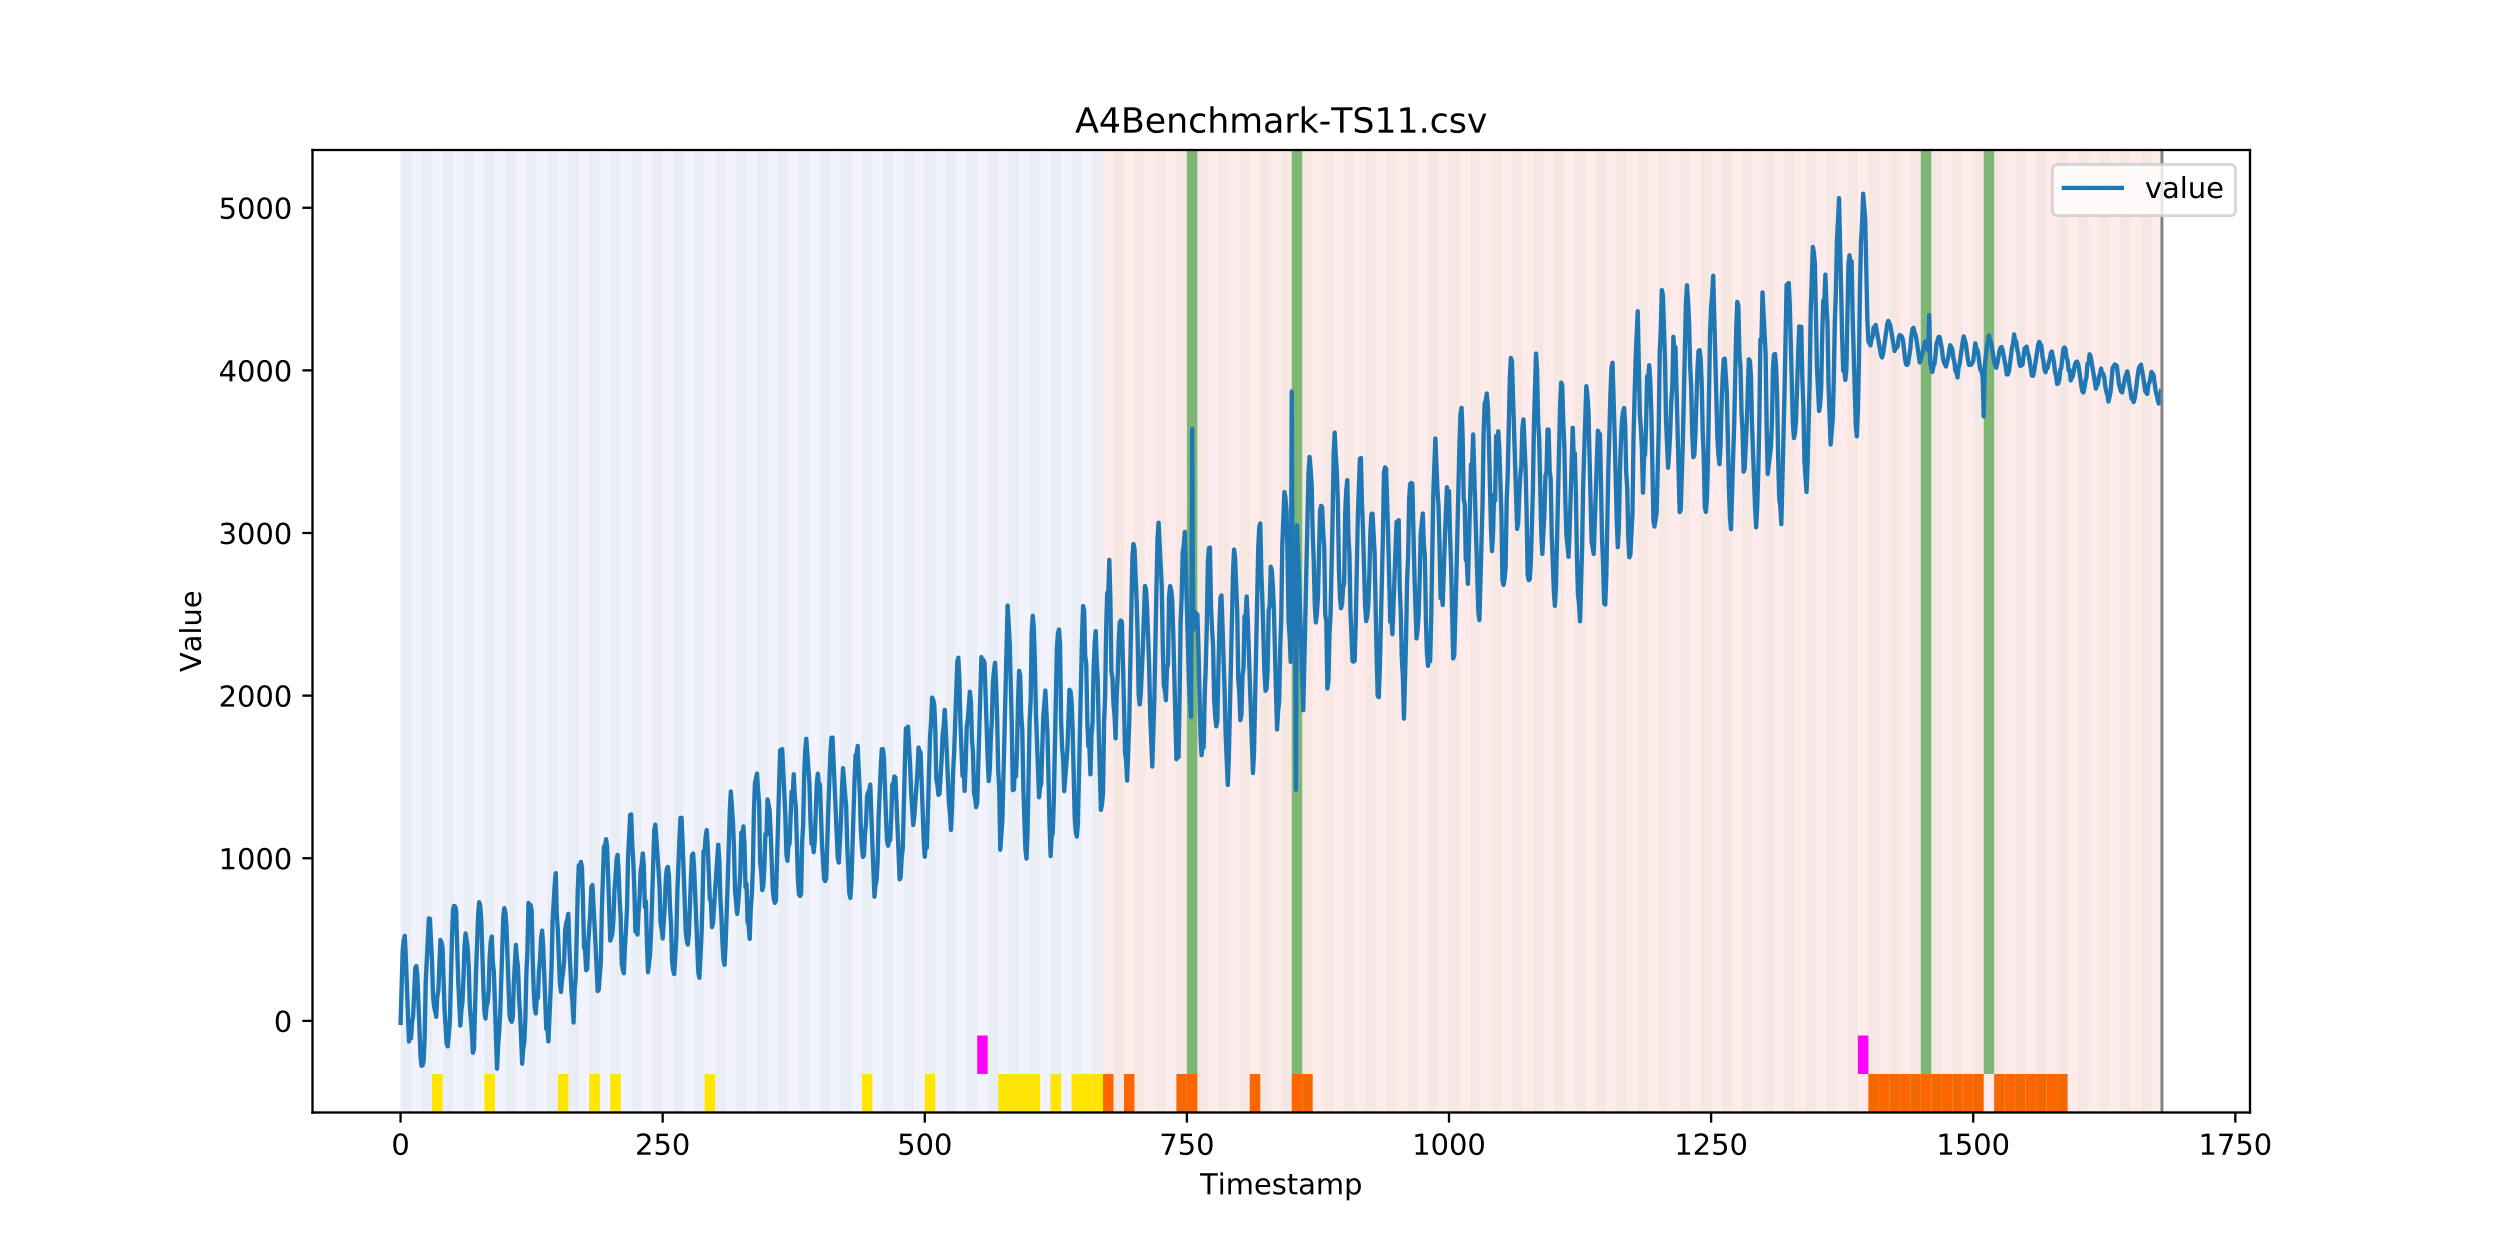 <?xml version="1.0" encoding="utf-8" standalone="no"?>
<!DOCTYPE svg PUBLIC "-//W3C//DTD SVG 1.1//EN"
  "http://www.w3.org/Graphics/SVG/1.1/DTD/svg11.dtd">
<!-- Created with matplotlib (https://matplotlib.org/) -->
<svg height="432pt" version="1.1" viewBox="0 0 864 432" width="864pt" xmlns="http://www.w3.org/2000/svg" xmlns:xlink="http://www.w3.org/1999/xlink">
 <defs>
  <style type="text/css">
*{stroke-linecap:butt;stroke-linejoin:round;}
  </style>
 </defs>
 <g id="figure_1">
  <g id="patch_1">
   <path d="M 0 432 
L 864 432 
L 864 0 
L 0 0 
z
" style="fill:#ffffff;"/>
  </g>
  <g id="axes_1">
   <g id="patch_2">
    <path d="M 108 384.48 
L 777.6 384.48 
L 777.6 51.84 
L 108 51.84 
z
" style="fill:#ffffff;"/>
   </g>
   <g id="patch_3">
    <path clip-path="url(#p252b0221f0)" d="M 138.436 384.48 
L 138.436 51.84 
L 381.203 51.84 
L 381.203 384.48 
z
" style="fill:#0000ff;opacity:0.05;"/>
   </g>
   <g id="patch_4">
    <path clip-path="url(#p252b0221f0)" d="M 381.203 384.48 
L 381.203 51.84 
L 747.164 51.84 
L 747.164 384.48 
z
" style="fill:#ff0000;opacity:0.08;"/>
   </g>
   <g id="patch_5">
    <path clip-path="url(#p252b0221f0)" d="M 138.436 384.48 
L 138.436 51.84 
L 142.06 51.84 
L 142.06 384.48 
z
" style="fill:#008000;opacity:0.04;"/>
   </g>
   <g id="patch_6">
    <path clip-path="url(#p252b0221f0)" d="M 381.203 384.48 
L 381.203 371.174 
L 384.826 371.174 
L 384.826 384.48 
z
" style="fill:#ff6600;"/>
   </g>
   <g id="patch_7">
    <path clip-path="url(#p252b0221f0)" d="M 145.683 384.48 
L 145.683 51.84 
L 149.306 51.84 
L 149.306 384.48 
z
" style="fill:#008000;opacity:0.04;"/>
   </g>
   <g id="patch_8">
    <path clip-path="url(#p252b0221f0)" d="M 388.449 384.48 
L 388.449 371.174 
L 392.073 371.174 
L 392.073 384.48 
z
" style="fill:#ff6600;"/>
   </g>
   <g id="patch_9">
    <path clip-path="url(#p252b0221f0)" d="M 149.306 384.48 
L 149.306 371.174 
L 152.93 371.174 
L 152.93 384.48 
z
" style="fill:#ffe500;"/>
   </g>
   <g id="patch_10">
    <path clip-path="url(#p252b0221f0)" d="M 152.93 384.48 
L 152.93 51.84 
L 156.553 51.84 
L 156.553 384.48 
z
" style="fill:#008000;opacity:0.04;"/>
   </g>
   <g id="patch_11">
    <path clip-path="url(#p252b0221f0)" d="M 160.177 384.48 
L 160.177 51.84 
L 163.8 51.84 
L 163.8 384.48 
z
" style="fill:#008000;opacity:0.04;"/>
   </g>
   <g id="patch_12">
    <path clip-path="url(#p252b0221f0)" d="M 406.566 384.48 
L 406.566 371.174 
L 410.19 371.174 
L 410.19 384.48 
z
" style="fill:#ff6600;"/>
   </g>
   <g id="patch_13">
    <path clip-path="url(#p252b0221f0)" d="M 167.423 384.48 
L 167.423 51.84 
L 171.047 51.84 
L 171.047 384.48 
z
" style="fill:#008000;opacity:0.04;"/>
   </g>
   <g id="patch_14">
    <path clip-path="url(#p252b0221f0)" d="M 167.423 384.48 
L 167.423 371.174 
L 171.047 371.174 
L 171.047 384.48 
z
" style="fill:#ffe500;"/>
   </g>
   <g id="patch_15">
    <path clip-path="url(#p252b0221f0)" d="M 410.19 384.48 
L 410.19 371.174 
L 413.813 371.174 
L 413.813 384.48 
z
" style="fill:#ff6600;"/>
   </g>
   <g id="patch_16">
    <path clip-path="url(#p252b0221f0)" d="M 174.67 384.48 
L 174.67 51.84 
L 178.294 51.84 
L 178.294 384.48 
z
" style="fill:#008000;opacity:0.04;"/>
   </g>
   <g id="patch_17">
    <path clip-path="url(#p252b0221f0)" d="M 181.917 384.48 
L 181.917 51.84 
L 185.54 51.84 
L 185.54 384.48 
z
" style="fill:#008000;opacity:0.04;"/>
   </g>
   <g id="patch_18">
    <path clip-path="url(#p252b0221f0)" d="M 189.164 384.48 
L 189.164 51.84 
L 192.787 51.84 
L 192.787 384.48 
z
" style="fill:#008000;opacity:0.04;"/>
   </g>
   <g id="patch_19">
    <path clip-path="url(#p252b0221f0)" d="M 431.93 384.48 
L 431.93 371.174 
L 435.553 371.174 
L 435.553 384.48 
z
" style="fill:#ff6600;"/>
   </g>
   <g id="patch_20">
    <path clip-path="url(#p252b0221f0)" d="M 192.787 384.48 
L 192.787 371.174 
L 196.41 371.174 
L 196.41 384.48 
z
" style="fill:#ffe500;"/>
   </g>
   <g id="patch_21">
    <path clip-path="url(#p252b0221f0)" d="M 196.41 384.48 
L 196.41 51.84 
L 200.034 51.84 
L 200.034 384.48 
z
" style="fill:#008000;opacity:0.04;"/>
   </g>
   <g id="patch_22">
    <path clip-path="url(#p252b0221f0)" d="M 203.657 384.48 
L 203.657 51.84 
L 207.281 51.84 
L 207.281 384.48 
z
" style="fill:#008000;opacity:0.04;"/>
   </g>
   <g id="patch_23">
    <path clip-path="url(#p252b0221f0)" d="M 203.657 384.48 
L 203.657 371.174 
L 207.281 371.174 
L 207.281 384.48 
z
" style="fill:#ffe500;"/>
   </g>
   <g id="patch_24">
    <path clip-path="url(#p252b0221f0)" d="M 446.423 384.48 
L 446.423 371.174 
L 450.047 371.174 
L 450.047 384.48 
z
" style="fill:#ff6600;"/>
   </g>
   <g id="patch_25">
    <path clip-path="url(#p252b0221f0)" d="M 450.047 384.48 
L 450.047 371.174 
L 453.67 371.174 
L 453.67 384.48 
z
" style="fill:#ff6600;"/>
   </g>
   <g id="patch_26">
    <path clip-path="url(#p252b0221f0)" d="M 210.904 384.48 
L 210.904 51.84 
L 214.527 51.84 
L 214.527 384.48 
z
" style="fill:#008000;opacity:0.04;"/>
   </g>
   <g id="patch_27">
    <path clip-path="url(#p252b0221f0)" d="M 210.904 384.48 
L 210.904 371.174 
L 214.527 371.174 
L 214.527 384.48 
z
" style="fill:#ffe500;"/>
   </g>
   <g id="patch_28">
    <path clip-path="url(#p252b0221f0)" d="M 218.151 384.48 
L 218.151 51.84 
L 221.774 51.84 
L 221.774 384.48 
z
" style="fill:#008000;opacity:0.04;"/>
   </g>
   <g id="patch_29">
    <path clip-path="url(#p252b0221f0)" d="M 225.397 384.48 
L 225.397 51.84 
L 229.021 51.84 
L 229.021 384.48 
z
" style="fill:#008000;opacity:0.04;"/>
   </g>
   <g id="patch_30">
    <path clip-path="url(#p252b0221f0)" d="M 232.644 384.48 
L 232.644 51.84 
L 236.268 51.84 
L 236.268 384.48 
z
" style="fill:#008000;opacity:0.04;"/>
   </g>
   <g id="patch_31">
    <path clip-path="url(#p252b0221f0)" d="M 239.891 384.48 
L 239.891 51.84 
L 243.514 51.84 
L 243.514 384.48 
z
" style="fill:#008000;opacity:0.04;"/>
   </g>
   <g id="patch_32">
    <path clip-path="url(#p252b0221f0)" d="M 243.514 384.48 
L 243.514 371.174 
L 247.138 371.174 
L 247.138 384.48 
z
" style="fill:#ffe500;"/>
   </g>
   <g id="patch_33">
    <path clip-path="url(#p252b0221f0)" d="M 247.138 384.48 
L 247.138 51.84 
L 250.761 51.84 
L 250.761 384.48 
z
" style="fill:#008000;opacity:0.04;"/>
   </g>
   <g id="patch_34">
    <path clip-path="url(#p252b0221f0)" d="M 254.384 384.48 
L 254.384 51.84 
L 258.008 51.84 
L 258.008 384.48 
z
" style="fill:#008000;opacity:0.04;"/>
   </g>
   <g id="patch_35">
    <path clip-path="url(#p252b0221f0)" d="M 261.631 384.48 
L 261.631 51.84 
L 265.255 51.84 
L 265.255 384.48 
z
" style="fill:#008000;opacity:0.04;"/>
   </g>
   <g id="patch_36">
    <path clip-path="url(#p252b0221f0)" d="M 268.878 384.48 
L 268.878 51.84 
L 272.501 51.84 
L 272.501 384.48 
z
" style="fill:#008000;opacity:0.04;"/>
   </g>
   <g id="patch_37">
    <path clip-path="url(#p252b0221f0)" d="M 276.125 384.48 
L 276.125 51.84 
L 279.748 51.84 
L 279.748 384.48 
z
" style="fill:#008000;opacity:0.04;"/>
   </g>
   <g id="patch_38">
    <path clip-path="url(#p252b0221f0)" d="M 283.371 384.48 
L 283.371 51.84 
L 286.995 51.84 
L 286.995 384.48 
z
" style="fill:#008000;opacity:0.04;"/>
   </g>
   <g id="patch_39">
    <path clip-path="url(#p252b0221f0)" d="M 290.618 384.48 
L 290.618 51.84 
L 294.242 51.84 
L 294.242 384.48 
z
" style="fill:#008000;opacity:0.04;"/>
   </g>
   <g id="patch_40">
    <path clip-path="url(#p252b0221f0)" d="M 297.865 384.48 
L 297.865 51.84 
L 301.488 51.84 
L 301.488 384.48 
z
" style="fill:#008000;opacity:0.04;"/>
   </g>
   <g id="patch_41">
    <path clip-path="url(#p252b0221f0)" d="M 297.865 384.48 
L 297.865 371.174 
L 301.488 371.174 
L 301.488 384.48 
z
" style="fill:#ffe500;"/>
   </g>
   <g id="patch_42">
    <path clip-path="url(#p252b0221f0)" d="M 305.112 384.48 
L 305.112 51.84 
L 308.735 51.84 
L 308.735 384.48 
z
" style="fill:#008000;opacity:0.04;"/>
   </g>
   <g id="patch_43">
    <path clip-path="url(#p252b0221f0)" d="M 312.358 384.48 
L 312.358 51.84 
L 315.982 51.84 
L 315.982 384.48 
z
" style="fill:#008000;opacity:0.04;"/>
   </g>
   <g id="patch_44">
    <path clip-path="url(#p252b0221f0)" d="M 319.605 384.48 
L 319.605 51.84 
L 323.229 51.84 
L 323.229 384.48 
z
" style="fill:#008000;opacity:0.04;"/>
   </g>
   <g id="patch_45">
    <path clip-path="url(#p252b0221f0)" d="M 319.605 384.48 
L 319.605 371.174 
L 323.229 371.174 
L 323.229 384.48 
z
" style="fill:#ffe500;"/>
   </g>
   <g id="patch_46">
    <path clip-path="url(#p252b0221f0)" d="M 326.852 384.48 
L 326.852 51.84 
L 330.475 51.84 
L 330.475 384.48 
z
" style="fill:#008000;opacity:0.04;"/>
   </g>
   <g id="patch_47">
    <path clip-path="url(#p252b0221f0)" d="M 334.099 384.48 
L 334.099 51.84 
L 337.722 51.84 
L 337.722 384.48 
z
" style="fill:#008000;opacity:0.04;"/>
   </g>
   <g id="patch_48">
    <path clip-path="url(#p252b0221f0)" d="M 337.722 371.174 
L 337.722 357.869 
L 341.345 357.869 
L 341.345 371.174 
z
" style="fill:#ff00ff;"/>
   </g>
   <g id="patch_49">
    <path clip-path="url(#p252b0221f0)" d="M 341.345 384.48 
L 341.345 51.84 
L 344.969 51.84 
L 344.969 384.48 
z
" style="fill:#008000;opacity:0.04;"/>
   </g>
   <g id="patch_50">
    <path clip-path="url(#p252b0221f0)" d="M 344.969 384.48 
L 344.969 371.174 
L 348.592 371.174 
L 348.592 384.48 
z
" style="fill:#ffe500;"/>
   </g>
   <g id="patch_51">
    <path clip-path="url(#p252b0221f0)" d="M 348.592 384.48 
L 348.592 51.84 
L 352.216 51.84 
L 352.216 384.48 
z
" style="fill:#008000;opacity:0.04;"/>
   </g>
   <g id="patch_52">
    <path clip-path="url(#p252b0221f0)" d="M 348.592 384.48 
L 348.592 371.174 
L 352.216 371.174 
L 352.216 384.48 
z
" style="fill:#ffe500;"/>
   </g>
   <g id="patch_53">
    <path clip-path="url(#p252b0221f0)" d="M 352.216 384.48 
L 352.216 371.174 
L 355.839 371.174 
L 355.839 384.48 
z
" style="fill:#ffe500;"/>
   </g>
   <g id="patch_54">
    <path clip-path="url(#p252b0221f0)" d="M 355.839 384.48 
L 355.839 51.84 
L 359.462 51.84 
L 359.462 384.48 
z
" style="fill:#008000;opacity:0.04;"/>
   </g>
   <g id="patch_55">
    <path clip-path="url(#p252b0221f0)" d="M 355.839 384.48 
L 355.839 371.174 
L 359.462 371.174 
L 359.462 384.48 
z
" style="fill:#ffe500;"/>
   </g>
   <g id="patch_56">
    <path clip-path="url(#p252b0221f0)" d="M 363.086 384.48 
L 363.086 51.84 
L 366.709 51.84 
L 366.709 384.48 
z
" style="fill:#008000;opacity:0.04;"/>
   </g>
   <g id="patch_57">
    <path clip-path="url(#p252b0221f0)" d="M 363.086 384.48 
L 363.086 371.174 
L 366.709 371.174 
L 366.709 384.48 
z
" style="fill:#ffe500;"/>
   </g>
   <g id="patch_58">
    <path clip-path="url(#p252b0221f0)" d="M 370.332 384.48 
L 370.332 51.84 
L 373.956 51.84 
L 373.956 384.48 
z
" style="fill:#008000;opacity:0.04;"/>
   </g>
   <g id="patch_59">
    <path clip-path="url(#p252b0221f0)" d="M 370.332 384.48 
L 370.332 371.174 
L 373.956 371.174 
L 373.956 384.48 
z
" style="fill:#ffe500;"/>
   </g>
   <g id="patch_60">
    <path clip-path="url(#p252b0221f0)" d="M 373.956 384.48 
L 373.956 371.174 
L 377.579 371.174 
L 377.579 384.48 
z
" style="fill:#ffe500;"/>
   </g>
   <g id="patch_61">
    <path clip-path="url(#p252b0221f0)" d="M 377.579 384.48 
L 377.579 51.84 
L 381.203 51.84 
L 381.203 384.48 
z
" style="fill:#008000;opacity:0.04;"/>
   </g>
   <g id="patch_62">
    <path clip-path="url(#p252b0221f0)" d="M 377.579 384.48 
L 377.579 371.174 
L 381.203 371.174 
L 381.203 384.48 
z
" style="fill:#ffe500;"/>
   </g>
   <g id="patch_63">
    <path clip-path="url(#p252b0221f0)" d="M 384.826 384.48 
L 384.826 51.84 
L 388.449 51.84 
L 388.449 384.48 
z
" style="fill:#008000;opacity:0.04;"/>
   </g>
   <g id="patch_64">
    <path clip-path="url(#p252b0221f0)" d="M 392.073 384.48 
L 392.073 51.84 
L 395.696 51.84 
L 395.696 384.48 
z
" style="fill:#008000;opacity:0.04;"/>
   </g>
   <g id="patch_65">
    <path clip-path="url(#p252b0221f0)" d="M 399.319 384.48 
L 399.319 51.84 
L 402.943 51.84 
L 402.943 384.48 
z
" style="fill:#008000;opacity:0.04;"/>
   </g>
   <g id="patch_66">
    <path clip-path="url(#p252b0221f0)" d="M 645.709 384.48 
L 645.709 371.174 
L 649.332 371.174 
L 649.332 384.48 
z
" style="fill:#ff6600;"/>
   </g>
   <g id="patch_67">
    <path clip-path="url(#p252b0221f0)" d="M 406.566 384.48 
L 406.566 51.84 
L 410.19 51.84 
L 410.19 384.48 
z
" style="fill:#008000;opacity:0.04;"/>
   </g>
   <g id="patch_68">
    <path clip-path="url(#p252b0221f0)" d="M 649.332 384.48 
L 649.332 371.174 
L 652.956 371.174 
L 652.956 384.48 
z
" style="fill:#ff6600;"/>
   </g>
   <g id="patch_69">
    <path clip-path="url(#p252b0221f0)" d="M 410.19 371.174 
L 410.19 51.84 
L 413.813 51.84 
L 413.813 371.174 
z
" style="fill:#008000;opacity:0.5;"/>
   </g>
   <g id="patch_70">
    <path clip-path="url(#p252b0221f0)" d="M 652.956 384.48 
L 652.956 371.174 
L 656.579 371.174 
L 656.579 384.48 
z
" style="fill:#ff6600;"/>
   </g>
   <g id="patch_71">
    <path clip-path="url(#p252b0221f0)" d="M 413.813 384.48 
L 413.813 51.84 
L 417.436 51.84 
L 417.436 384.48 
z
" style="fill:#008000;opacity:0.04;"/>
   </g>
   <g id="patch_72">
    <path clip-path="url(#p252b0221f0)" d="M 656.579 384.48 
L 656.579 371.174 
L 660.203 371.174 
L 660.203 384.48 
z
" style="fill:#ff6600;"/>
   </g>
   <g id="patch_73">
    <path clip-path="url(#p252b0221f0)" d="M 660.203 384.48 
L 660.203 371.174 
L 663.826 371.174 
L 663.826 384.48 
z
" style="fill:#ff6600;"/>
   </g>
   <g id="patch_74">
    <path clip-path="url(#p252b0221f0)" d="M 421.06 384.48 
L 421.06 51.84 
L 424.683 51.84 
L 424.683 384.48 
z
" style="fill:#008000;opacity:0.04;"/>
   </g>
   <g id="patch_75">
    <path clip-path="url(#p252b0221f0)" d="M 663.826 384.48 
L 663.826 371.174 
L 667.449 371.174 
L 667.449 384.48 
z
" style="fill:#ff6600;"/>
   </g>
   <g id="patch_76">
    <path clip-path="url(#p252b0221f0)" d="M 667.449 384.48 
L 667.449 371.174 
L 671.073 371.174 
L 671.073 384.48 
z
" style="fill:#ff6600;"/>
   </g>
   <g id="patch_77">
    <path clip-path="url(#p252b0221f0)" d="M 428.306 384.48 
L 428.306 51.84 
L 431.93 51.84 
L 431.93 384.48 
z
" style="fill:#008000;opacity:0.04;"/>
   </g>
   <g id="patch_78">
    <path clip-path="url(#p252b0221f0)" d="M 671.073 384.48 
L 671.073 371.174 
L 674.696 371.174 
L 674.696 384.48 
z
" style="fill:#ff6600;"/>
   </g>
   <g id="patch_79">
    <path clip-path="url(#p252b0221f0)" d="M 674.696 384.48 
L 674.696 371.174 
L 678.319 371.174 
L 678.319 384.48 
z
" style="fill:#ff6600;"/>
   </g>
   <g id="patch_80">
    <path clip-path="url(#p252b0221f0)" d="M 435.553 384.48 
L 435.553 51.84 
L 439.177 51.84 
L 439.177 384.48 
z
" style="fill:#008000;opacity:0.04;"/>
   </g>
   <g id="patch_81">
    <path clip-path="url(#p252b0221f0)" d="M 678.319 384.48 
L 678.319 371.174 
L 681.943 371.174 
L 681.943 384.48 
z
" style="fill:#ff6600;"/>
   </g>
   <g id="patch_82">
    <path clip-path="url(#p252b0221f0)" d="M 681.943 384.48 
L 681.943 371.174 
L 685.566 371.174 
L 685.566 384.48 
z
" style="fill:#ff6600;"/>
   </g>
   <g id="patch_83">
    <path clip-path="url(#p252b0221f0)" d="M 442.8 384.48 
L 442.8 51.84 
L 446.423 51.84 
L 446.423 384.48 
z
" style="fill:#008000;opacity:0.04;"/>
   </g>
   <g id="patch_84">
    <path clip-path="url(#p252b0221f0)" d="M 446.423 371.174 
L 446.423 51.84 
L 450.047 51.84 
L 450.047 371.174 
z
" style="fill:#008000;opacity:0.5;"/>
   </g>
   <g id="patch_85">
    <path clip-path="url(#p252b0221f0)" d="M 689.19 384.48 
L 689.19 371.174 
L 692.813 371.174 
L 692.813 384.48 
z
" style="fill:#ff6600;"/>
   </g>
   <g id="patch_86">
    <path clip-path="url(#p252b0221f0)" d="M 450.047 384.48 
L 450.047 51.84 
L 453.67 51.84 
L 453.67 384.48 
z
" style="fill:#008000;opacity:0.04;"/>
   </g>
   <g id="patch_87">
    <path clip-path="url(#p252b0221f0)" d="M 692.813 384.48 
L 692.813 371.174 
L 696.436 371.174 
L 696.436 384.48 
z
" style="fill:#ff6600;"/>
   </g>
   <g id="patch_88">
    <path clip-path="url(#p252b0221f0)" d="M 696.436 384.48 
L 696.436 371.174 
L 700.06 371.174 
L 700.06 384.48 
z
" style="fill:#ff6600;"/>
   </g>
   <g id="patch_89">
    <path clip-path="url(#p252b0221f0)" d="M 457.294 384.48 
L 457.294 51.84 
L 460.917 51.84 
L 460.917 384.48 
z
" style="fill:#008000;opacity:0.04;"/>
   </g>
   <g id="patch_90">
    <path clip-path="url(#p252b0221f0)" d="M 700.06 384.48 
L 700.06 371.174 
L 703.683 371.174 
L 703.683 384.48 
z
" style="fill:#ff6600;"/>
   </g>
   <g id="patch_91">
    <path clip-path="url(#p252b0221f0)" d="M 703.683 384.48 
L 703.683 371.174 
L 707.306 371.174 
L 707.306 384.48 
z
" style="fill:#ff6600;"/>
   </g>
   <g id="patch_92">
    <path clip-path="url(#p252b0221f0)" d="M 464.54 384.48 
L 464.54 51.84 
L 468.164 51.84 
L 468.164 384.48 
z
" style="fill:#008000;opacity:0.04;"/>
   </g>
   <g id="patch_93">
    <path clip-path="url(#p252b0221f0)" d="M 707.306 384.48 
L 707.306 371.174 
L 710.93 371.174 
L 710.93 384.48 
z
" style="fill:#ff6600;"/>
   </g>
   <g id="patch_94">
    <path clip-path="url(#p252b0221f0)" d="M 710.93 384.48 
L 710.93 371.174 
L 714.553 371.174 
L 714.553 384.48 
z
" style="fill:#ff6600;"/>
   </g>
   <g id="patch_95">
    <path clip-path="url(#p252b0221f0)" d="M 471.787 384.48 
L 471.787 51.84 
L 475.41 51.84 
L 475.41 384.48 
z
" style="fill:#008000;opacity:0.04;"/>
   </g>
   <g id="patch_96">
    <path clip-path="url(#p252b0221f0)" d="M 479.034 384.48 
L 479.034 51.84 
L 482.657 51.84 
L 482.657 384.48 
z
" style="fill:#008000;opacity:0.04;"/>
   </g>
   <g id="patch_97">
    <path clip-path="url(#p252b0221f0)" d="M 486.281 384.48 
L 486.281 51.84 
L 489.904 51.84 
L 489.904 384.48 
z
" style="fill:#008000;opacity:0.04;"/>
   </g>
   <g id="patch_98">
    <path clip-path="url(#p252b0221f0)" d="M 493.527 384.48 
L 493.527 51.84 
L 497.151 51.84 
L 497.151 384.48 
z
" style="fill:#008000;opacity:0.04;"/>
   </g>
   <g id="patch_99">
    <path clip-path="url(#p252b0221f0)" d="M 500.774 384.48 
L 500.774 51.84 
L 504.397 51.84 
L 504.397 384.48 
z
" style="fill:#008000;opacity:0.04;"/>
   </g>
   <g id="patch_100">
    <path clip-path="url(#p252b0221f0)" d="M 508.021 384.48 
L 508.021 51.84 
L 511.644 51.84 
L 511.644 384.48 
z
" style="fill:#008000;opacity:0.04;"/>
   </g>
   <g id="patch_101">
    <path clip-path="url(#p252b0221f0)" d="M 515.268 384.48 
L 515.268 51.84 
L 518.891 51.84 
L 518.891 384.48 
z
" style="fill:#008000;opacity:0.04;"/>
   </g>
   <g id="patch_102">
    <path clip-path="url(#p252b0221f0)" d="M 522.514 384.48 
L 522.514 51.84 
L 526.138 51.84 
L 526.138 384.48 
z
" style="fill:#008000;opacity:0.04;"/>
   </g>
   <g id="patch_103">
    <path clip-path="url(#p252b0221f0)" d="M 529.761 384.48 
L 529.761 51.84 
L 533.384 51.84 
L 533.384 384.48 
z
" style="fill:#008000;opacity:0.04;"/>
   </g>
   <g id="patch_104">
    <path clip-path="url(#p252b0221f0)" d="M 537.008 384.48 
L 537.008 51.84 
L 540.631 51.84 
L 540.631 384.48 
z
" style="fill:#008000;opacity:0.04;"/>
   </g>
   <g id="patch_105">
    <path clip-path="url(#p252b0221f0)" d="M 544.255 384.48 
L 544.255 51.84 
L 547.878 51.84 
L 547.878 384.48 
z
" style="fill:#008000;opacity:0.04;"/>
   </g>
   <g id="patch_106">
    <path clip-path="url(#p252b0221f0)" d="M 551.501 384.48 
L 551.501 51.84 
L 555.125 51.84 
L 555.125 384.48 
z
" style="fill:#008000;opacity:0.04;"/>
   </g>
   <g id="patch_107">
    <path clip-path="url(#p252b0221f0)" d="M 558.748 384.48 
L 558.748 51.84 
L 562.371 51.84 
L 562.371 384.48 
z
" style="fill:#008000;opacity:0.04;"/>
   </g>
   <g id="patch_108">
    <path clip-path="url(#p252b0221f0)" d="M 565.995 384.48 
L 565.995 51.84 
L 569.618 51.84 
L 569.618 384.48 
z
" style="fill:#008000;opacity:0.04;"/>
   </g>
   <g id="patch_109">
    <path clip-path="url(#p252b0221f0)" d="M 573.242 384.48 
L 573.242 51.84 
L 576.865 51.84 
L 576.865 384.48 
z
" style="fill:#008000;opacity:0.04;"/>
   </g>
   <g id="patch_110">
    <path clip-path="url(#p252b0221f0)" d="M 580.488 384.48 
L 580.488 51.84 
L 584.112 51.84 
L 584.112 384.48 
z
" style="fill:#008000;opacity:0.04;"/>
   </g>
   <g id="patch_111">
    <path clip-path="url(#p252b0221f0)" d="M 587.735 384.48 
L 587.735 51.84 
L 591.358 51.84 
L 591.358 384.48 
z
" style="fill:#008000;opacity:0.04;"/>
   </g>
   <g id="patch_112">
    <path clip-path="url(#p252b0221f0)" d="M 594.982 384.48 
L 594.982 51.84 
L 598.605 51.84 
L 598.605 384.48 
z
" style="fill:#008000;opacity:0.04;"/>
   </g>
   <g id="patch_113">
    <path clip-path="url(#p252b0221f0)" d="M 602.229 384.48 
L 602.229 51.84 
L 605.852 51.84 
L 605.852 384.48 
z
" style="fill:#008000;opacity:0.04;"/>
   </g>
   <g id="patch_114">
    <path clip-path="url(#p252b0221f0)" d="M 609.475 384.48 
L 609.475 51.84 
L 613.099 51.84 
L 613.099 384.48 
z
" style="fill:#008000;opacity:0.04;"/>
   </g>
   <g id="patch_115">
    <path clip-path="url(#p252b0221f0)" d="M 616.722 384.48 
L 616.722 51.84 
L 620.345 51.84 
L 620.345 384.48 
z
" style="fill:#008000;opacity:0.04;"/>
   </g>
   <g id="patch_116">
    <path clip-path="url(#p252b0221f0)" d="M 623.969 384.48 
L 623.969 51.84 
L 627.592 51.84 
L 627.592 384.48 
z
" style="fill:#008000;opacity:0.04;"/>
   </g>
   <g id="patch_117">
    <path clip-path="url(#p252b0221f0)" d="M 631.216 384.48 
L 631.216 51.84 
L 634.839 51.84 
L 634.839 384.48 
z
" style="fill:#008000;opacity:0.04;"/>
   </g>
   <g id="patch_118">
    <path clip-path="url(#p252b0221f0)" d="M 638.462 384.48 
L 638.462 51.84 
L 642.086 51.84 
L 642.086 384.48 
z
" style="fill:#008000;opacity:0.04;"/>
   </g>
   <g id="patch_119">
    <path clip-path="url(#p252b0221f0)" d="M 642.086 371.174 
L 642.086 357.869 
L 645.709 357.869 
L 645.709 371.174 
z
" style="fill:#ff00ff;"/>
   </g>
   <g id="patch_120">
    <path clip-path="url(#p252b0221f0)" d="M 645.709 384.48 
L 645.709 51.84 
L 649.332 51.84 
L 649.332 384.48 
z
" style="fill:#008000;opacity:0.04;"/>
   </g>
   <g id="patch_121">
    <path clip-path="url(#p252b0221f0)" d="M 652.956 384.48 
L 652.956 51.84 
L 656.579 51.84 
L 656.579 384.48 
z
" style="fill:#008000;opacity:0.04;"/>
   </g>
   <g id="patch_122">
    <path clip-path="url(#p252b0221f0)" d="M 660.203 384.48 
L 660.203 51.84 
L 663.826 51.84 
L 663.826 384.48 
z
" style="fill:#008000;opacity:0.04;"/>
   </g>
   <g id="patch_123">
    <path clip-path="url(#p252b0221f0)" d="M 663.826 371.174 
L 663.826 51.84 
L 667.449 51.84 
L 667.449 371.174 
z
" style="fill:#008000;opacity:0.5;"/>
   </g>
   <g id="patch_124">
    <path clip-path="url(#p252b0221f0)" d="M 667.449 384.48 
L 667.449 51.84 
L 671.073 51.84 
L 671.073 384.48 
z
" style="fill:#008000;opacity:0.04;"/>
   </g>
   <g id="patch_125">
    <path clip-path="url(#p252b0221f0)" d="M 674.696 384.48 
L 674.696 51.84 
L 678.319 51.84 
L 678.319 384.48 
z
" style="fill:#008000;opacity:0.04;"/>
   </g>
   <g id="patch_126">
    <path clip-path="url(#p252b0221f0)" d="M 681.943 384.48 
L 681.943 51.84 
L 685.566 51.84 
L 685.566 384.48 
z
" style="fill:#008000;opacity:0.04;"/>
   </g>
   <g id="patch_127">
    <path clip-path="url(#p252b0221f0)" d="M 685.566 371.174 
L 685.566 51.84 
L 689.19 51.84 
L 689.19 371.174 
z
" style="fill:#008000;opacity:0.5;"/>
   </g>
   <g id="patch_128">
    <path clip-path="url(#p252b0221f0)" d="M 689.19 384.48 
L 689.19 51.84 
L 692.813 51.84 
L 692.813 384.48 
z
" style="fill:#008000;opacity:0.04;"/>
   </g>
   <g id="patch_129">
    <path clip-path="url(#p252b0221f0)" d="M 696.436 384.48 
L 696.436 51.84 
L 700.06 51.84 
L 700.06 384.48 
z
" style="fill:#008000;opacity:0.04;"/>
   </g>
   <g id="patch_130">
    <path clip-path="url(#p252b0221f0)" d="M 703.683 384.48 
L 703.683 51.84 
L 707.306 51.84 
L 707.306 384.48 
z
" style="fill:#008000;opacity:0.04;"/>
   </g>
   <g id="patch_131">
    <path clip-path="url(#p252b0221f0)" d="M 710.93 384.48 
L 710.93 51.84 
L 714.553 51.84 
L 714.553 384.48 
z
" style="fill:#008000;opacity:0.04;"/>
   </g>
   <g id="patch_132">
    <path clip-path="url(#p252b0221f0)" d="M 718.177 384.48 
L 718.177 51.84 
L 721.8 51.84 
L 721.8 384.48 
z
" style="fill:#008000;opacity:0.04;"/>
   </g>
   <g id="patch_133">
    <path clip-path="url(#p252b0221f0)" d="M 725.423 384.48 
L 725.423 51.84 
L 729.047 51.84 
L 729.047 384.48 
z
" style="fill:#008000;opacity:0.04;"/>
   </g>
   <g id="patch_134">
    <path clip-path="url(#p252b0221f0)" d="M 732.67 384.48 
L 732.67 51.84 
L 736.294 51.84 
L 736.294 384.48 
z
" style="fill:#008000;opacity:0.04;"/>
   </g>
   <g id="patch_135">
    <path clip-path="url(#p252b0221f0)" d="M 739.917 384.48 
L 739.917 51.84 
L 743.54 51.84 
L 743.54 384.48 
z
" style="fill:#008000;opacity:0.04;"/>
   </g>
   <g id="matplotlib.axis_1">
    <g id="xtick_1">
     <g id="line2d_1">
      <defs>
       <path d="M 0 0 
L 0 3.5 
" id="m75368e50ac" style="stroke:#000000;stroke-width:0.8;"/>
      </defs>
      <g>
       <use style="stroke:#000000;stroke-width:0.8;" x="138.436" xlink:href="#m75368e50ac" y="384.48"/>
      </g>
     </g>
     <g id="text_1">
      <!-- 0 -->
      <defs>
       <path d="M 31.781 66.406 
Q 24.172 66.406 20.328 58.906 
Q 16.5 51.422 16.5 36.375 
Q 16.5 21.391 20.328 13.891 
Q 24.172 6.391 31.781 6.391 
Q 39.453 6.391 43.281 13.891 
Q 47.125 21.391 47.125 36.375 
Q 47.125 51.422 43.281 58.906 
Q 39.453 66.406 31.781 66.406 
z
M 31.781 74.219 
Q 44.047 74.219 50.516 64.516 
Q 56.984 54.828 56.984 36.375 
Q 56.984 17.969 50.516 8.266 
Q 44.047 -1.422 31.781 -1.422 
Q 19.531 -1.422 13.062 8.266 
Q 6.594 17.969 6.594 36.375 
Q 6.594 54.828 13.062 64.516 
Q 19.531 74.219 31.781 74.219 
z
" id="DejaVuSans-48"/>
      </defs>
      <g transform="translate(135.255 399.078)scale(0.1 -0.1)">
       <use xlink:href="#DejaVuSans-48"/>
      </g>
     </g>
    </g>
    <g id="xtick_2">
     <g id="line2d_2">
      <g>
       <use style="stroke:#000000;stroke-width:0.8;" x="229.021" xlink:href="#m75368e50ac" y="384.48"/>
      </g>
     </g>
     <g id="text_2">
      <!-- 250 -->
      <defs>
       <path d="M 19.188 8.297 
L 53.609 8.297 
L 53.609 0 
L 7.328 0 
L 7.328 8.297 
Q 12.938 14.109 22.625 23.891 
Q 32.328 33.688 34.812 36.531 
Q 39.547 41.844 41.422 45.531 
Q 43.312 49.219 43.312 52.781 
Q 43.312 58.594 39.234 62.25 
Q 35.156 65.922 28.609 65.922 
Q 23.969 65.922 18.812 64.312 
Q 13.672 62.703 7.812 59.422 
L 7.812 69.391 
Q 13.766 71.781 18.938 73 
Q 24.125 74.219 28.422 74.219 
Q 39.75 74.219 46.484 68.547 
Q 53.219 62.891 53.219 53.422 
Q 53.219 48.922 51.531 44.891 
Q 49.859 40.875 45.406 35.406 
Q 44.188 33.984 37.641 27.219 
Q 31.109 20.453 19.188 8.297 
z
" id="DejaVuSans-50"/>
       <path d="M 10.797 72.906 
L 49.516 72.906 
L 49.516 64.594 
L 19.828 64.594 
L 19.828 46.734 
Q 21.969 47.469 24.109 47.828 
Q 26.266 48.188 28.422 48.188 
Q 40.625 48.188 47.75 41.5 
Q 54.891 34.812 54.891 23.391 
Q 54.891 11.625 47.562 5.094 
Q 40.234 -1.422 26.906 -1.422 
Q 22.312 -1.422 17.547 -0.641 
Q 12.797 0.141 7.719 1.703 
L 7.719 11.625 
Q 12.109 9.234 16.797 8.062 
Q 21.484 6.891 26.703 6.891 
Q 35.156 6.891 40.078 11.328 
Q 45.016 15.766 45.016 23.391 
Q 45.016 31 40.078 35.438 
Q 35.156 39.891 26.703 39.891 
Q 22.75 39.891 18.812 39.016 
Q 14.891 38.141 10.797 36.281 
z
" id="DejaVuSans-53"/>
      </defs>
      <g transform="translate(219.477 399.078)scale(0.1 -0.1)">
       <use xlink:href="#DejaVuSans-50"/>
       <use x="63.623" xlink:href="#DejaVuSans-53"/>
       <use x="127.246" xlink:href="#DejaVuSans-48"/>
      </g>
     </g>
    </g>
    <g id="xtick_3">
     <g id="line2d_3">
      <g>
       <use style="stroke:#000000;stroke-width:0.8;" x="319.605" xlink:href="#m75368e50ac" y="384.48"/>
      </g>
     </g>
     <g id="text_3">
      <!-- 500 -->
      <g transform="translate(310.061 399.078)scale(0.1 -0.1)">
       <use xlink:href="#DejaVuSans-53"/>
       <use x="63.623" xlink:href="#DejaVuSans-48"/>
       <use x="127.246" xlink:href="#DejaVuSans-48"/>
      </g>
     </g>
    </g>
    <g id="xtick_4">
     <g id="line2d_4">
      <g>
       <use style="stroke:#000000;stroke-width:0.8;" x="410.19" xlink:href="#m75368e50ac" y="384.48"/>
      </g>
     </g>
     <g id="text_4">
      <!-- 750 -->
      <defs>
       <path d="M 8.203 72.906 
L 55.078 72.906 
L 55.078 68.703 
L 28.609 0 
L 18.312 0 
L 43.219 64.594 
L 8.203 64.594 
z
" id="DejaVuSans-55"/>
      </defs>
      <g transform="translate(400.646 399.078)scale(0.1 -0.1)">
       <use xlink:href="#DejaVuSans-55"/>
       <use x="63.623" xlink:href="#DejaVuSans-53"/>
       <use x="127.246" xlink:href="#DejaVuSans-48"/>
      </g>
     </g>
    </g>
    <g id="xtick_5">
     <g id="line2d_5">
      <g>
       <use style="stroke:#000000;stroke-width:0.8;" x="500.774" xlink:href="#m75368e50ac" y="384.48"/>
      </g>
     </g>
     <g id="text_5">
      <!-- 1000 -->
      <defs>
       <path d="M 12.406 8.297 
L 28.516 8.297 
L 28.516 63.922 
L 10.984 60.406 
L 10.984 69.391 
L 28.422 72.906 
L 38.281 72.906 
L 38.281 8.297 
L 54.391 8.297 
L 54.391 0 
L 12.406 0 
z
" id="DejaVuSans-49"/>
      </defs>
      <g transform="translate(488.049 399.078)scale(0.1 -0.1)">
       <use xlink:href="#DejaVuSans-49"/>
       <use x="63.623" xlink:href="#DejaVuSans-48"/>
       <use x="127.246" xlink:href="#DejaVuSans-48"/>
       <use x="190.869" xlink:href="#DejaVuSans-48"/>
      </g>
     </g>
    </g>
    <g id="xtick_6">
     <g id="line2d_6">
      <g>
       <use style="stroke:#000000;stroke-width:0.8;" x="591.358" xlink:href="#m75368e50ac" y="384.48"/>
      </g>
     </g>
     <g id="text_6">
      <!-- 1250 -->
      <g transform="translate(578.633 399.078)scale(0.1 -0.1)">
       <use xlink:href="#DejaVuSans-49"/>
       <use x="63.623" xlink:href="#DejaVuSans-50"/>
       <use x="127.246" xlink:href="#DejaVuSans-53"/>
       <use x="190.869" xlink:href="#DejaVuSans-48"/>
      </g>
     </g>
    </g>
    <g id="xtick_7">
     <g id="line2d_7">
      <g>
       <use style="stroke:#000000;stroke-width:0.8;" x="681.943" xlink:href="#m75368e50ac" y="384.48"/>
      </g>
     </g>
     <g id="text_7">
      <!-- 1500 -->
      <g transform="translate(669.218 399.078)scale(0.1 -0.1)">
       <use xlink:href="#DejaVuSans-49"/>
       <use x="63.623" xlink:href="#DejaVuSans-53"/>
       <use x="127.246" xlink:href="#DejaVuSans-48"/>
       <use x="190.869" xlink:href="#DejaVuSans-48"/>
      </g>
     </g>
    </g>
    <g id="xtick_8">
     <g id="line2d_8">
      <g>
       <use style="stroke:#000000;stroke-width:0.8;" x="772.527" xlink:href="#m75368e50ac" y="384.48"/>
      </g>
     </g>
     <g id="text_8">
      <!-- 1750 -->
      <g transform="translate(759.802 399.078)scale(0.1 -0.1)">
       <use xlink:href="#DejaVuSans-49"/>
       <use x="63.623" xlink:href="#DejaVuSans-55"/>
       <use x="127.246" xlink:href="#DejaVuSans-53"/>
       <use x="190.869" xlink:href="#DejaVuSans-48"/>
      </g>
     </g>
    </g>
    <g id="text_9">
     <!-- Timestamp -->
     <defs>
      <path d="M -0.297 72.906 
L 61.375 72.906 
L 61.375 64.594 
L 35.5 64.594 
L 35.5 0 
L 25.594 0 
L 25.594 64.594 
L -0.297 64.594 
z
" id="DejaVuSans-84"/>
      <path d="M 9.422 54.688 
L 18.406 54.688 
L 18.406 0 
L 9.422 0 
z
M 9.422 75.984 
L 18.406 75.984 
L 18.406 64.594 
L 9.422 64.594 
z
" id="DejaVuSans-105"/>
      <path d="M 52 44.188 
Q 55.375 50.25 60.062 53.125 
Q 64.75 56 71.094 56 
Q 79.641 56 84.281 50.016 
Q 88.922 44.047 88.922 33.016 
L 88.922 0 
L 79.891 0 
L 79.891 32.719 
Q 79.891 40.578 77.094 44.375 
Q 74.312 48.188 68.609 48.188 
Q 61.625 48.188 57.562 43.547 
Q 53.516 38.922 53.516 30.906 
L 53.516 0 
L 44.484 0 
L 44.484 32.719 
Q 44.484 40.625 41.703 44.406 
Q 38.922 48.188 33.109 48.188 
Q 26.219 48.188 22.156 43.531 
Q 18.109 38.875 18.109 30.906 
L 18.109 0 
L 9.078 0 
L 9.078 54.688 
L 18.109 54.688 
L 18.109 46.188 
Q 21.188 51.219 25.484 53.609 
Q 29.781 56 35.688 56 
Q 41.656 56 45.828 52.969 
Q 50 49.953 52 44.188 
z
" id="DejaVuSans-109"/>
      <path d="M 56.203 29.594 
L 56.203 25.203 
L 14.891 25.203 
Q 15.484 15.922 20.484 11.062 
Q 25.484 6.203 34.422 6.203 
Q 39.594 6.203 44.453 7.469 
Q 49.312 8.734 54.109 11.281 
L 54.109 2.781 
Q 49.266 0.734 44.188 -0.344 
Q 39.109 -1.422 33.891 -1.422 
Q 20.797 -1.422 13.156 6.188 
Q 5.516 13.812 5.516 26.812 
Q 5.516 40.234 12.766 48.109 
Q 20.016 56 32.328 56 
Q 43.359 56 49.781 48.891 
Q 56.203 41.797 56.203 29.594 
z
M 47.219 32.234 
Q 47.125 39.594 43.094 43.984 
Q 39.062 48.391 32.422 48.391 
Q 24.906 48.391 20.391 44.141 
Q 15.875 39.891 15.188 32.172 
z
" id="DejaVuSans-101"/>
      <path d="M 44.281 53.078 
L 44.281 44.578 
Q 40.484 46.531 36.375 47.5 
Q 32.281 48.484 27.875 48.484 
Q 21.188 48.484 17.844 46.438 
Q 14.5 44.391 14.5 40.281 
Q 14.5 37.156 16.891 35.375 
Q 19.281 33.594 26.516 31.984 
L 29.594 31.297 
Q 39.156 29.25 43.188 25.516 
Q 47.219 21.781 47.219 15.094 
Q 47.219 7.469 41.188 3.016 
Q 35.156 -1.422 24.609 -1.422 
Q 20.219 -1.422 15.453 -0.562 
Q 10.688 0.297 5.422 2 
L 5.422 11.281 
Q 10.406 8.688 15.234 7.391 
Q 20.062 6.109 24.812 6.109 
Q 31.156 6.109 34.562 8.281 
Q 37.984 10.453 37.984 14.406 
Q 37.984 18.062 35.516 20.016 
Q 33.062 21.969 24.703 23.781 
L 21.578 24.516 
Q 13.234 26.266 9.516 29.906 
Q 5.812 33.547 5.812 39.891 
Q 5.812 47.609 11.281 51.797 
Q 16.75 56 26.812 56 
Q 31.781 56 36.172 55.266 
Q 40.578 54.547 44.281 53.078 
z
" id="DejaVuSans-115"/>
      <path d="M 18.312 70.219 
L 18.312 54.688 
L 36.812 54.688 
L 36.812 47.703 
L 18.312 47.703 
L 18.312 18.016 
Q 18.312 11.328 20.141 9.422 
Q 21.969 7.516 27.594 7.516 
L 36.812 7.516 
L 36.812 0 
L 27.594 0 
Q 17.188 0 13.234 3.875 
Q 9.281 7.766 9.281 18.016 
L 9.281 47.703 
L 2.688 47.703 
L 2.688 54.688 
L 9.281 54.688 
L 9.281 70.219 
z
" id="DejaVuSans-116"/>
      <path d="M 34.281 27.484 
Q 23.391 27.484 19.188 25 
Q 14.984 22.516 14.984 16.5 
Q 14.984 11.719 18.141 8.906 
Q 21.297 6.109 26.703 6.109 
Q 34.188 6.109 38.703 11.406 
Q 43.219 16.703 43.219 25.484 
L 43.219 27.484 
z
M 52.203 31.203 
L 52.203 0 
L 43.219 0 
L 43.219 8.297 
Q 40.141 3.328 35.547 0.953 
Q 30.953 -1.422 24.312 -1.422 
Q 15.922 -1.422 10.953 3.297 
Q 6 8.016 6 15.922 
Q 6 25.141 12.172 29.828 
Q 18.359 34.516 30.609 34.516 
L 43.219 34.516 
L 43.219 35.406 
Q 43.219 41.609 39.141 45 
Q 35.062 48.391 27.688 48.391 
Q 23 48.391 18.547 47.266 
Q 14.109 46.141 10.016 43.891 
L 10.016 52.203 
Q 14.938 54.109 19.578 55.047 
Q 24.219 56 28.609 56 
Q 40.484 56 46.344 49.844 
Q 52.203 43.703 52.203 31.203 
z
" id="DejaVuSans-97"/>
      <path d="M 18.109 8.203 
L 18.109 -20.797 
L 9.078 -20.797 
L 9.078 54.688 
L 18.109 54.688 
L 18.109 46.391 
Q 20.953 51.266 25.266 53.625 
Q 29.594 56 35.594 56 
Q 45.562 56 51.781 48.094 
Q 58.016 40.188 58.016 27.297 
Q 58.016 14.406 51.781 6.484 
Q 45.562 -1.422 35.594 -1.422 
Q 29.594 -1.422 25.266 0.953 
Q 20.953 3.328 18.109 8.203 
z
M 48.688 27.297 
Q 48.688 37.203 44.609 42.844 
Q 40.531 48.484 33.406 48.484 
Q 26.266 48.484 22.188 42.844 
Q 18.109 37.203 18.109 27.297 
Q 18.109 17.391 22.188 11.75 
Q 26.266 6.109 33.406 6.109 
Q 40.531 6.109 44.609 11.75 
Q 48.688 17.391 48.688 27.297 
z
" id="DejaVuSans-112"/>
     </defs>
     <g transform="translate(414.739 412.757)scale(0.1 -0.1)">
      <use xlink:href="#DejaVuSans-84"/>
      <use x="61.037" xlink:href="#DejaVuSans-105"/>
      <use x="88.82" xlink:href="#DejaVuSans-109"/>
      <use x="186.232" xlink:href="#DejaVuSans-101"/>
      <use x="247.756" xlink:href="#DejaVuSans-115"/>
      <use x="299.855" xlink:href="#DejaVuSans-116"/>
      <use x="339.064" xlink:href="#DejaVuSans-97"/>
      <use x="400.344" xlink:href="#DejaVuSans-109"/>
      <use x="497.756" xlink:href="#DejaVuSans-112"/>
     </g>
    </g>
   </g>
   <g id="matplotlib.axis_2">
    <g id="ytick_1">
     <g id="line2d_9">
      <defs>
       <path d="M 0 0 
L -3.5 0 
" id="m8fa56d0d64" style="stroke:#000000;stroke-width:0.8;"/>
      </defs>
      <g>
       <use style="stroke:#000000;stroke-width:0.8;" x="108" xlink:href="#m8fa56d0d64" y="352.812"/>
      </g>
     </g>
     <g id="text_10">
      <!-- 0 -->
      <g transform="translate(94.638 356.612)scale(0.1 -0.1)">
       <use xlink:href="#DejaVuSans-48"/>
      </g>
     </g>
    </g>
    <g id="ytick_2">
     <g id="line2d_10">
      <g>
       <use style="stroke:#000000;stroke-width:0.8;" x="108" xlink:href="#m8fa56d0d64" y="296.61"/>
      </g>
     </g>
     <g id="text_11">
      <!-- 1000 -->
      <g transform="translate(75.55 300.409)scale(0.1 -0.1)">
       <use xlink:href="#DejaVuSans-49"/>
       <use x="63.623" xlink:href="#DejaVuSans-48"/>
       <use x="127.246" xlink:href="#DejaVuSans-48"/>
       <use x="190.869" xlink:href="#DejaVuSans-48"/>
      </g>
     </g>
    </g>
    <g id="ytick_3">
     <g id="line2d_11">
      <g>
       <use style="stroke:#000000;stroke-width:0.8;" x="108" xlink:href="#m8fa56d0d64" y="240.407"/>
      </g>
     </g>
     <g id="text_12">
      <!-- 2000 -->
      <g transform="translate(75.55 244.206)scale(0.1 -0.1)">
       <use xlink:href="#DejaVuSans-50"/>
       <use x="63.623" xlink:href="#DejaVuSans-48"/>
       <use x="127.246" xlink:href="#DejaVuSans-48"/>
       <use x="190.869" xlink:href="#DejaVuSans-48"/>
      </g>
     </g>
    </g>
    <g id="ytick_4">
     <g id="line2d_12">
      <g>
       <use style="stroke:#000000;stroke-width:0.8;" x="108" xlink:href="#m8fa56d0d64" y="184.204"/>
      </g>
     </g>
     <g id="text_13">
      <!-- 3000 -->
      <defs>
       <path d="M 40.578 39.312 
Q 47.656 37.797 51.625 33 
Q 55.609 28.219 55.609 21.188 
Q 55.609 10.406 48.188 4.484 
Q 40.766 -1.422 27.094 -1.422 
Q 22.516 -1.422 17.656 -0.516 
Q 12.797 0.391 7.625 2.203 
L 7.625 11.719 
Q 11.719 9.328 16.594 8.109 
Q 21.484 6.891 26.812 6.891 
Q 36.078 6.891 40.938 10.547 
Q 45.797 14.203 45.797 21.188 
Q 45.797 27.641 41.281 31.266 
Q 36.766 34.906 28.719 34.906 
L 20.219 34.906 
L 20.219 43.016 
L 29.109 43.016 
Q 36.375 43.016 40.234 45.922 
Q 44.094 48.828 44.094 54.297 
Q 44.094 59.906 40.109 62.906 
Q 36.141 65.922 28.719 65.922 
Q 24.656 65.922 20.016 65.031 
Q 15.375 64.156 9.812 62.312 
L 9.812 71.094 
Q 15.438 72.656 20.344 73.438 
Q 25.25 74.219 29.594 74.219 
Q 40.828 74.219 47.359 69.109 
Q 53.906 64.016 53.906 55.328 
Q 53.906 49.266 50.438 45.094 
Q 46.969 40.922 40.578 39.312 
z
" id="DejaVuSans-51"/>
      </defs>
      <g transform="translate(75.55 188.004)scale(0.1 -0.1)">
       <use xlink:href="#DejaVuSans-51"/>
       <use x="63.623" xlink:href="#DejaVuSans-48"/>
       <use x="127.246" xlink:href="#DejaVuSans-48"/>
       <use x="190.869" xlink:href="#DejaVuSans-48"/>
      </g>
     </g>
    </g>
    <g id="ytick_5">
     <g id="line2d_13">
      <g>
       <use style="stroke:#000000;stroke-width:0.8;" x="108" xlink:href="#m8fa56d0d64" y="128.002"/>
      </g>
     </g>
     <g id="text_14">
      <!-- 4000 -->
      <defs>
       <path d="M 37.797 64.312 
L 12.891 25.391 
L 37.797 25.391 
z
M 35.203 72.906 
L 47.609 72.906 
L 47.609 25.391 
L 58.016 25.391 
L 58.016 17.188 
L 47.609 17.188 
L 47.609 0 
L 37.797 0 
L 37.797 17.188 
L 4.891 17.188 
L 4.891 26.703 
z
" id="DejaVuSans-52"/>
      </defs>
      <g transform="translate(75.55 131.801)scale(0.1 -0.1)">
       <use xlink:href="#DejaVuSans-52"/>
       <use x="63.623" xlink:href="#DejaVuSans-48"/>
       <use x="127.246" xlink:href="#DejaVuSans-48"/>
       <use x="190.869" xlink:href="#DejaVuSans-48"/>
      </g>
     </g>
    </g>
    <g id="ytick_6">
     <g id="line2d_14">
      <g>
       <use style="stroke:#000000;stroke-width:0.8;" x="108" xlink:href="#m8fa56d0d64" y="71.799"/>
      </g>
     </g>
     <g id="text_15">
      <!-- 5000 -->
      <g transform="translate(75.55 75.598)scale(0.1 -0.1)">
       <use xlink:href="#DejaVuSans-53"/>
       <use x="63.623" xlink:href="#DejaVuSans-48"/>
       <use x="127.246" xlink:href="#DejaVuSans-48"/>
       <use x="190.869" xlink:href="#DejaVuSans-48"/>
      </g>
     </g>
    </g>
    <g id="text_16">
     <!-- Value -->
     <defs>
      <path d="M 28.609 0 
L 0.781 72.906 
L 11.078 72.906 
L 34.188 11.531 
L 57.328 72.906 
L 67.578 72.906 
L 39.797 0 
z
" id="DejaVuSans-86"/>
      <path d="M 9.422 75.984 
L 18.406 75.984 
L 18.406 0 
L 9.422 0 
z
" id="DejaVuSans-108"/>
      <path d="M 8.5 21.578 
L 8.5 54.688 
L 17.484 54.688 
L 17.484 21.922 
Q 17.484 14.156 20.5 10.266 
Q 23.531 6.391 29.594 6.391 
Q 36.859 6.391 41.078 11.031 
Q 45.312 15.672 45.312 23.688 
L 45.312 54.688 
L 54.297 54.688 
L 54.297 0 
L 45.312 0 
L 45.312 8.406 
Q 42.047 3.422 37.719 1 
Q 33.406 -1.422 27.688 -1.422 
Q 18.266 -1.422 13.375 4.438 
Q 8.5 10.297 8.5 21.578 
z
M 31.109 56 
z
" id="DejaVuSans-117"/>
     </defs>
     <g transform="translate(69.47 232.273)rotate(-90)scale(0.1 -0.1)">
      <use xlink:href="#DejaVuSans-86"/>
      <use x="68.299" xlink:href="#DejaVuSans-97"/>
      <use x="129.578" xlink:href="#DejaVuSans-108"/>
      <use x="157.361" xlink:href="#DejaVuSans-117"/>
      <use x="220.74" xlink:href="#DejaVuSans-101"/>
     </g>
    </g>
   </g>
   <g id="line2d_15">
    <path clip-path="url(#p252b0221f0)" d="M 138.436 353.507 
L 139.161 328.616 
L 139.523 324.926 
L 139.886 323.434 
L 140.248 330.71 
L 141.335 359.956 
L 141.697 358.154 
L 142.06 358.804 
L 142.422 353.235 
L 142.784 351.011 
L 143.509 334.657 
L 143.871 333.875 
L 144.234 336.875 
L 145.321 364.927 
L 145.683 368.318 
L 146.045 368.147 
L 146.408 366.81 
L 146.77 357.982 
L 147.132 339.333 
L 148.219 317.403 
L 148.582 317.529 
L 149.306 332.255 
L 149.669 344.258 
L 150.031 347.98 
L 150.394 349.426 
L 150.756 351.418 
L 151.118 344.391 
L 151.481 342.651 
L 152.205 324.835 
L 152.568 325.69 
L 152.93 327.317 
L 153.655 349.364 
L 154.379 360.704 
L 154.742 361.646 
L 155.466 353.225 
L 156.191 324.826 
L 156.553 314.318 
L 156.916 313.072 
L 157.278 313.303 
L 157.64 314.552 
L 158.365 339.293 
L 159.09 354.434 
L 159.452 349.177 
L 159.814 346.394 
L 160.177 338.03 
L 160.539 326.878 
L 160.901 322.605 
L 161.626 327.554 
L 161.988 334.143 
L 162.351 347.128 
L 163.075 356.759 
L 163.438 363.827 
L 163.8 362.648 
L 164.525 335.821 
L 165.249 315.929 
L 165.612 311.803 
L 165.974 313.105 
L 166.336 318.067 
L 167.061 341.026 
L 167.423 349.787 
L 167.786 352.024 
L 168.148 347.967 
L 168.51 346.563 
L 168.873 342.209 
L 169.235 330.655 
L 169.597 325.475 
L 169.96 323.649 
L 170.322 332.628 
L 170.684 335.876 
L 171.771 369.36 
L 172.134 361.591 
L 172.496 356.86 
L 172.858 350.487 
L 173.945 316.675 
L 174.308 313.855 
L 174.67 315.45 
L 175.032 320.282 
L 176.119 350.912 
L 176.482 352.54 
L 176.844 353.13 
L 177.206 351.467 
L 177.569 340.038 
L 178.294 326.574 
L 178.656 331.431 
L 179.018 333.958 
L 179.381 345.063 
L 179.743 350.452 
L 180.468 367.619 
L 180.83 362.584 
L 181.192 360.162 
L 181.555 352.248 
L 181.917 336.414 
L 182.279 328.533 
L 182.642 312.048 
L 183.004 314.08 
L 183.366 312.773 
L 183.729 314.56 
L 184.091 330.94 
L 184.453 342.215 
L 184.816 348.361 
L 185.178 350.265 
L 185.54 344.114 
L 185.903 344.884 
L 186.265 335.668 
L 186.627 331.633 
L 186.99 324.372 
L 187.352 321.615 
L 187.714 326.759 
L 188.801 355.611 
L 189.164 355.212 
L 189.526 359.919 
L 190.251 343.163 
L 190.613 334.217 
L 190.975 318.337 
L 191.7 305.952 
L 192.062 301.783 
L 192.425 315.82 
L 192.787 321.42 
L 193.512 339.899 
L 193.874 342.829 
L 194.236 338.639 
L 194.599 336.071 
L 194.961 332.327 
L 195.323 321.335 
L 195.686 318.878 
L 196.048 317.985 
L 196.41 315.82 
L 196.773 327.572 
L 197.497 342.337 
L 197.86 346.73 
L 198.222 353.376 
L 198.584 341.933 
L 198.947 338.447 
L 199.671 307.83 
L 200.034 299.027 
L 200.396 301.526 
L 200.758 297.858 
L 201.121 299.618 
L 201.483 311.647 
L 201.845 327.669 
L 202.208 328.325 
L 202.57 335.304 
L 202.932 334.922 
L 203.295 325.684 
L 204.019 314.85 
L 204.382 306.477 
L 204.744 305.873 
L 205.831 326.636 
L 206.556 342.518 
L 206.918 342.053 
L 207.643 332.547 
L 208.005 314.24 
L 208.73 292.487 
L 209.092 292.577 
L 209.455 290.009 
L 209.817 292.546 
L 210.904 325.087 
L 211.266 324.046 
L 211.629 322.536 
L 211.991 317.924 
L 212.353 307.665 
L 212.716 303.296 
L 213.078 297.103 
L 213.44 295.424 
L 213.803 301.739 
L 214.165 311.342 
L 214.527 317.273 
L 214.89 333.047 
L 215.252 335.095 
L 215.614 336.353 
L 215.977 327.211 
L 216.339 321.426 
L 216.701 313.686 
L 217.064 296.4 
L 217.788 281.624 
L 218.151 281.446 
L 218.513 292.143 
L 218.875 297.951 
L 219.238 307.589 
L 219.6 321.992 
L 219.962 320.187 
L 220.325 322.989 
L 220.687 315.211 
L 221.049 310.105 
L 221.412 301.031 
L 221.774 298.692 
L 222.136 294.93 
L 222.499 298.895 
L 222.861 313.526 
L 223.223 311.494 
L 223.586 326.106 
L 223.948 335.992 
L 224.673 329.684 
L 225.035 321.467 
L 226.122 286.805 
L 226.484 285.01 
L 227.571 300.275 
L 227.934 306.354 
L 228.296 318.994 
L 228.658 321.032 
L 229.021 324.342 
L 229.745 313.371 
L 230.108 303.746 
L 230.47 300.165 
L 230.832 299.601 
L 231.195 302.884 
L 231.557 313.662 
L 231.919 319.713 
L 232.282 332.316 
L 232.644 335.457 
L 233.006 336.647 
L 233.731 324.264 
L 234.094 308.233 
L 234.818 290.127 
L 235.181 282.677 
L 235.543 282.646 
L 235.905 291.221 
L 236.63 311.333 
L 236.992 322.057 
L 237.355 325.235 
L 237.717 326.48 
L 238.079 322.793 
L 238.804 302.962 
L 239.166 295.537 
L 239.529 294.97 
L 239.891 300.071 
L 241.34 335.954 
L 241.703 337.912 
L 242.427 323.423 
L 242.79 311.529 
L 243.152 294.186 
L 243.514 294.396 
L 243.877 289.116 
L 244.239 286.857 
L 244.601 292.56 
L 245.326 310.978 
L 245.688 311.416 
L 246.051 320.416 
L 246.413 319.081 
L 247.5 302.319 
L 248.225 291.943 
L 248.587 297.293 
L 248.949 310.374 
L 249.312 316.617 
L 249.674 325.625 
L 250.036 331.607 
L 250.399 333.433 
L 250.761 326.539 
L 251.486 305.411 
L 252.21 280.346 
L 252.573 273.541 
L 253.297 283.82 
L 253.66 292.721 
L 254.022 307.808 
L 254.747 315.838 
L 255.109 312.378 
L 255.834 302.253 
L 256.196 287.783 
L 256.558 288.855 
L 256.921 285.606 
L 257.283 291.576 
L 257.645 306.613 
L 258.008 305.4 
L 258.37 318.911 
L 258.732 319.626 
L 259.095 324.473 
L 259.457 314.077 
L 259.819 309.489 
L 260.182 300.389 
L 260.544 280.561 
L 260.906 270.773 
L 261.631 267.353 
L 261.994 273.362 
L 262.356 277.433 
L 262.718 298.121 
L 263.081 301.327 
L 263.443 307.608 
L 263.805 306.062 
L 264.168 299.083 
L 264.53 288.244 
L 264.892 288.587 
L 265.255 276.278 
L 265.979 280.036 
L 266.342 287.729 
L 267.066 307.367 
L 267.429 310.783 
L 267.791 312.022 
L 268.153 311.228 
L 269.603 259.333 
L 269.965 259.308 
L 270.327 258.879 
L 271.414 281.686 
L 271.777 295.268 
L 272.139 297.485 
L 272.501 292.261 
L 272.864 291.711 
L 273.588 273.539 
L 273.951 275.127 
L 274.313 267.574 
L 274.675 275.082 
L 275.038 278.868 
L 275.762 304.026 
L 276.125 309.052 
L 276.487 309.655 
L 276.849 308.937 
L 277.212 291.116 
L 277.574 285.088 
L 277.936 267.431 
L 278.299 259.203 
L 278.661 255.327 
L 279.748 270.978 
L 280.11 283.735 
L 280.473 291.61 
L 280.835 290.301 
L 281.197 294.502 
L 281.56 290.933 
L 282.284 270.799 
L 282.647 267.357 
L 283.009 271.306 
L 283.371 271.062 
L 284.096 291.868 
L 284.821 303.856 
L 285.183 304.479 
L 285.545 303.528 
L 286.27 279.321 
L 286.995 260.091 
L 287.357 254.94 
L 287.719 254.913 
L 289.531 296.489 
L 289.894 298.095 
L 290.618 283.934 
L 290.981 272.804 
L 291.343 265.489 
L 292.068 274.465 
L 292.43 278.544 
L 292.792 291.93 
L 293.517 308.658 
L 293.879 310.329 
L 294.242 305.101 
L 295.329 269.519 
L 295.691 260.929 
L 296.053 260.45 
L 296.416 257.791 
L 297.14 274.216 
L 297.503 286.691 
L 297.865 292.393 
L 298.227 296.13 
L 298.59 295.637 
L 298.952 288.049 
L 299.314 284.27 
L 299.677 275.028 
L 300.039 273.732 
L 300.401 273.25 
L 300.764 271.143 
L 301.488 291.274 
L 302.213 309.897 
L 302.575 306.03 
L 302.938 304.27 
L 303.3 297.679 
L 303.662 282.166 
L 304.387 265.29 
L 304.749 258.946 
L 305.112 258.916 
L 305.474 261.777 
L 306.199 282.108 
L 306.561 290.514 
L 306.923 292.287 
L 307.286 290.198 
L 307.648 290.33 
L 308.01 282.837 
L 308.373 271.076 
L 308.735 271.126 
L 309.097 268.345 
L 309.46 268.709 
L 310.547 294.684 
L 310.909 303.919 
L 311.271 303.183 
L 311.634 296.304 
L 311.996 293.204 
L 312.721 264.03 
L 313.083 251.761 
L 313.445 252.752 
L 313.808 251.166 
L 314.532 264.567 
L 314.895 273.829 
L 315.619 285.116 
L 315.982 282.209 
L 317.069 266.807 
L 317.431 258.359 
L 317.794 259.567 
L 318.156 260.029 
L 319.243 290.535 
L 319.605 296.092 
L 319.968 290.816 
L 320.33 293.004 
L 321.417 254.824 
L 321.779 249.58 
L 322.142 241.084 
L 322.504 241.803 
L 322.866 243.51 
L 323.229 251.494 
L 323.591 269.152 
L 323.953 271.058 
L 324.316 274.693 
L 324.678 274.395 
L 325.403 262.809 
L 325.765 253.861 
L 326.127 251.012 
L 326.49 245.322 
L 326.852 251.843 
L 327.939 277.22 
L 328.301 280.947 
L 328.664 286.814 
L 329.026 279.222 
L 329.388 266.748 
L 329.751 260.203 
L 330.838 228.871 
L 331.2 227.3 
L 331.562 234.581 
L 331.925 250.109 
L 332.649 268.137 
L 333.012 264.831 
L 333.374 273.343 
L 333.736 264.107 
L 334.099 251.104 
L 334.461 248.821 
L 335.186 239.06 
L 335.548 242.458 
L 335.91 255.768 
L 336.273 260.167 
L 336.635 274.176 
L 336.997 275.724 
L 337.36 278.962 
L 337.722 277.4 
L 339.171 227.091 
L 339.534 229.24 
L 339.896 228.12 
L 340.258 229.151 
L 341.345 262.292 
L 341.708 269.935 
L 342.07 265.792 
L 342.432 254.965 
L 342.795 248.852 
L 343.157 235.877 
L 343.519 231.772 
L 343.882 229.066 
L 344.244 236.266 
L 344.606 247.664 
L 344.969 265.995 
L 345.331 272.378 
L 345.694 293.682 
L 346.418 283.547 
L 348.23 209.282 
L 348.955 222.264 
L 349.679 250.849 
L 350.042 273.097 
L 350.404 272.831 
L 350.766 263.396 
L 351.129 268.281 
L 351.491 258.788 
L 351.853 241.73 
L 352.216 231.841 
L 352.578 233.585 
L 352.94 247.231 
L 353.303 252.107 
L 353.665 272.431 
L 354.39 293.706 
L 354.752 296.751 
L 355.114 287.76 
L 355.839 249.017 
L 356.201 241.999 
L 356.564 218.026 
L 356.926 212.817 
L 357.288 217.275 
L 357.651 228.616 
L 358.013 246.577 
L 359.1 275.546 
L 359.462 272.043 
L 359.825 270.973 
L 360.549 247.934 
L 361.274 238.637 
L 361.999 253.388 
L 362.723 284.862 
L 363.086 295.843 
L 363.448 289.169 
L 363.81 287.949 
L 364.173 277.476 
L 365.26 224.123 
L 365.622 218.892 
L 365.984 217.556 
L 366.347 222.523 
L 366.709 248.685 
L 367.071 258.41 
L 367.434 262.476 
L 367.796 273.426 
L 368.883 259.32 
L 369.608 238.389 
L 369.97 238.885 
L 370.332 242.454 
L 370.695 251.879 
L 371.419 282.623 
L 371.782 287.496 
L 372.144 289.111 
L 372.506 284.925 
L 373.956 219.925 
L 374.318 209.463 
L 374.681 211.038 
L 375.043 226.725 
L 375.405 229.358 
L 375.768 248.986 
L 376.13 257.89 
L 376.492 258.311 
L 376.855 267.622 
L 377.217 254.002 
L 377.579 249.896 
L 377.942 231.52 
L 378.304 222.839 
L 378.666 218.11 
L 379.029 228.722 
L 379.391 235.216 
L 379.753 254.101 
L 380.478 279.906 
L 380.84 277.993 
L 381.203 274.268 
L 381.565 249.645 
L 381.927 240.807 
L 382.29 216.873 
L 382.652 204.883 
L 383.014 205.484 
L 383.377 193.477 
L 383.739 206.847 
L 384.101 232.008 
L 384.464 234.335 
L 384.826 243.385 
L 385.188 247.308 
L 385.551 255.17 
L 385.913 240.686 
L 386.275 233.581 
L 386.638 221.702 
L 387 214.974 
L 387.362 214.456 
L 387.725 214.957 
L 388.449 243.02 
L 388.812 260.077 
L 389.174 262.635 
L 389.536 269.743 
L 390.261 249.764 
L 391.348 192.636 
L 391.71 187.998 
L 392.073 189.582 
L 392.797 207.14 
L 393.16 219.507 
L 393.522 240.059 
L 393.884 243.444 
L 394.247 239.648 
L 394.971 223.974 
L 395.696 202.545 
L 396.058 203.661 
L 396.421 210.189 
L 397.145 230.152 
L 397.508 247.466 
L 398.232 264.951 
L 398.957 240.933 
L 399.682 202.649 
L 400.044 186.009 
L 400.406 180.647 
L 401.494 202.754 
L 401.856 223.094 
L 402.218 236.8 
L 402.581 238.493 
L 402.943 241.998 
L 403.305 231.103 
L 403.668 229.491 
L 404.03 206.103 
L 404.392 202.56 
L 404.755 203.859 
L 405.117 207.19 
L 405.479 218.896 
L 406.566 262.394 
L 406.929 260.286 
L 407.291 261.664 
L 407.653 242.067 
L 408.016 214.987 
L 408.378 206.34 
L 408.74 191.035 
L 409.103 188.594 
L 409.465 183.833 
L 410.19 210.258 
L 410.914 236.473 
L 411.639 247.723 
L 412.001 148.291 
L 412.364 217.674 
L 413.088 211.585 
L 413.451 214.191 
L 413.813 212.378 
L 414.175 223.732 
L 414.9 254.802 
L 415.262 260.987 
L 415.625 257.324 
L 415.987 258.3 
L 416.349 239.54 
L 416.712 230.413 
L 417.074 216.13 
L 417.436 194.398 
L 417.799 189.457 
L 418.161 189.23 
L 418.523 209.389 
L 418.886 217.483 
L 419.248 223.058 
L 419.61 241.736 
L 419.973 247.533 
L 420.335 251.04 
L 420.697 249.058 
L 421.422 216.592 
L 421.784 206.505 
L 422.147 205.78 
L 423.234 239.127 
L 423.596 254.021 
L 424.321 271.292 
L 424.683 261.747 
L 426.132 197.508 
L 426.495 189.913 
L 426.857 192.754 
L 427.582 211.312 
L 427.944 234.823 
L 428.306 239.489 
L 428.669 248.866 
L 429.031 247.087 
L 429.394 233.52 
L 429.756 230.901 
L 430.118 212.952 
L 430.481 213.444 
L 430.843 206.146 
L 431.205 213.515 
L 433.017 267.181 
L 433.379 260.318 
L 434.829 190.002 
L 435.191 182.193 
L 435.553 180.909 
L 435.916 197.924 
L 436.278 207.398 
L 437.003 232.445 
L 437.365 238.716 
L 437.727 237.81 
L 438.09 231.339 
L 438.452 210.895 
L 438.814 209.186 
L 439.177 195.854 
L 439.539 197.216 
L 439.901 202.639 
L 440.264 210.872 
L 440.988 239.453 
L 441.351 252.111 
L 441.713 245.842 
L 442.075 242.512 
L 442.438 224.147 
L 442.8 213.589 
L 443.162 188.312 
L 443.887 170.068 
L 444.249 172.075 
L 444.612 176.114 
L 444.974 192.302 
L 445.336 214.569 
L 445.699 219.86 
L 446.061 228.75 
L 446.423 135.301 
L 446.786 218.078 
L 447.51 193.624 
L 447.873 272.93 
L 448.235 181.547 
L 448.96 200.914 
L 450.047 234.281 
L 450.409 245.434 
L 452.221 163.472 
L 452.583 157.915 
L 452.945 162.032 
L 453.308 167.568 
L 453.67 184.297 
L 454.032 193.932 
L 454.395 209.155 
L 454.757 215.127 
L 455.119 212 
L 455.482 206.383 
L 456.206 176.558 
L 456.569 174.817 
L 456.931 175.243 
L 457.294 183.907 
L 457.656 189.182 
L 458.018 212.551 
L 458.381 214.712 
L 458.743 237.946 
L 459.105 235.276 
L 459.468 218.78 
L 459.83 212.448 
L 460.555 178.696 
L 460.917 156.847 
L 461.279 149.517 
L 461.642 157.439 
L 462.004 162.691 
L 462.366 173.481 
L 462.729 196.415 
L 463.091 206.32 
L 463.453 210.226 
L 463.816 208.763 
L 464.178 202.888 
L 464.54 201.587 
L 464.903 177.069 
L 465.265 169.562 
L 465.627 165.947 
L 465.99 184.94 
L 466.352 191.096 
L 466.714 211.126 
L 467.439 228.527 
L 467.801 228.668 
L 468.164 228.369 
L 468.526 216.52 
L 469.251 179.225 
L 469.975 158.532 
L 470.338 158.273 
L 470.7 173.854 
L 471.062 183.645 
L 471.787 209.475 
L 472.149 214.651 
L 472.512 212.951 
L 472.874 208.843 
L 473.236 198.965 
L 473.599 184.192 
L 473.961 177.716 
L 474.323 177.486 
L 475.048 190.67 
L 475.773 226.89 
L 476.135 240.51 
L 476.497 240.954 
L 476.86 231.22 
L 477.947 184.874 
L 478.309 163.048 
L 478.671 161.525 
L 479.034 162.021 
L 479.758 185.481 
L 480.483 214.93 
L 480.845 213.588 
L 481.208 219.17 
L 482.657 180.39 
L 483.019 184.72 
L 483.382 179.759 
L 483.744 203.093 
L 484.106 211.518 
L 484.469 227.68 
L 484.831 233.862 
L 485.194 248.367 
L 485.918 221.513 
L 486.281 200.942 
L 486.643 192.235 
L 487.005 172.492 
L 487.368 167.187 
L 487.73 166.9 
L 488.092 167.152 
L 488.817 198.345 
L 489.542 220.65 
L 489.904 217.808 
L 490.266 212.686 
L 490.629 200.565 
L 490.991 184.547 
L 491.716 177.469 
L 492.078 187.885 
L 492.44 192.476 
L 492.803 214.614 
L 493.165 225.828 
L 493.527 230.113 
L 493.89 227.325 
L 494.252 228.526 
L 494.614 214.099 
L 495.339 170.891 
L 496.064 151.534 
L 496.788 169.603 
L 497.151 174.912 
L 497.513 188.641 
L 497.875 206.772 
L 498.238 205.005 
L 498.6 209.091 
L 499.325 186.674 
L 500.049 168.386 
L 500.412 172.389 
L 500.774 169.718 
L 501.136 185.147 
L 501.499 195.598 
L 502.223 227.562 
L 502.586 226.364 
L 503.31 199.438 
L 504.397 153.324 
L 504.76 142.986 
L 505.122 140.961 
L 505.484 150.934 
L 505.847 172.438 
L 506.209 174.166 
L 506.571 193.521 
L 506.934 193.947 
L 507.296 201.792 
L 508.383 160.447 
L 508.745 161.672 
L 509.108 150.149 
L 510.919 211.657 
L 511.282 214.303 
L 512.369 173.951 
L 512.731 150.24 
L 513.094 139.415 
L 513.456 138.587 
L 513.818 135.997 
L 514.181 139.865 
L 514.543 151.45 
L 515.268 182.317 
L 515.63 190.463 
L 515.992 184.389 
L 516.355 170.9 
L 516.717 173.008 
L 517.079 150.711 
L 517.442 153.005 
L 517.804 149.059 
L 518.166 155.196 
L 518.891 177.297 
L 519.253 200.638 
L 519.616 202.155 
L 519.978 200.092 
L 520.34 195.993 
L 520.703 173.106 
L 521.065 164.174 
L 521.79 130.873 
L 522.152 123.679 
L 522.514 124.777 
L 524.326 182.774 
L 524.688 180.493 
L 525.051 171.095 
L 525.413 164.637 
L 525.775 160.681 
L 526.138 147.98 
L 526.5 144.934 
L 527.225 161.527 
L 527.587 176.593 
L 527.949 198.609 
L 528.312 200.504 
L 528.674 200.236 
L 529.036 194.914 
L 529.761 169.571 
L 530.123 146.931 
L 530.848 122.188 
L 531.21 127.97 
L 531.573 145.944 
L 531.935 151.599 
L 532.66 184.071 
L 533.022 191.431 
L 533.747 177.49 
L 534.109 164.176 
L 534.471 163.418 
L 534.834 148.424 
L 535.196 148.48 
L 535.558 162.291 
L 535.921 165.75 
L 536.283 185.174 
L 537.008 204.48 
L 537.37 209.396 
L 537.732 202.831 
L 539.182 139.598 
L 539.544 132.221 
L 539.906 133.11 
L 540.269 146.027 
L 540.631 154.108 
L 540.994 172.921 
L 541.356 184.828 
L 542.081 192.468 
L 542.443 183.968 
L 543.53 147.836 
L 543.892 158.242 
L 544.255 156.618 
L 544.617 170.21 
L 544.979 191.559 
L 545.342 205.367 
L 545.704 208.572 
L 546.066 214.732 
L 546.791 188.265 
L 547.153 167.2 
L 548.24 133.462 
L 548.603 136.616 
L 548.965 142.032 
L 550.052 187.217 
L 550.777 191.437 
L 552.226 148.867 
L 552.588 149.663 
L 552.951 150.09 
L 553.675 186.204 
L 554.038 195.594 
L 554.4 208.483 
L 554.762 208.944 
L 555.125 199.554 
L 555.849 161.659 
L 556.574 135.936 
L 556.936 127.01 
L 557.299 125.364 
L 558.023 150.655 
L 558.748 179.771 
L 559.11 189.084 
L 559.473 182.414 
L 559.835 163.297 
L 560.197 152.274 
L 560.56 145.524 
L 560.922 142.355 
L 561.284 141.033 
L 561.647 146.573 
L 562.009 163.154 
L 562.371 168.697 
L 562.734 185.804 
L 563.096 192.605 
L 563.458 191.684 
L 564.183 177.315 
L 564.545 150.903 
L 565.27 123.709 
L 565.995 107.568 
L 566.719 143.187 
L 567.082 148.05 
L 567.444 154.743 
L 567.806 170.278 
L 568.169 158.215 
L 568.531 157.02 
L 568.894 146.931 
L 569.256 130.02 
L 569.618 130.678 
L 569.981 126.224 
L 570.343 131.812 
L 570.705 142.802 
L 571.43 180.189 
L 571.792 181.974 
L 572.517 177.388 
L 573.242 148.855 
L 573.604 121.702 
L 573.966 113.904 
L 574.329 100.259 
L 574.691 101.985 
L 575.416 124.383 
L 575.778 145.221 
L 576.503 161.663 
L 576.865 156.291 
L 577.227 149.211 
L 577.59 139.113 
L 577.952 133.39 
L 578.314 116.384 
L 578.677 121.714 
L 579.039 119.91 
L 580.488 176.991 
L 580.851 176.172 
L 581.575 153.412 
L 582.662 104.552 
L 583.025 98.61 
L 583.387 103.957 
L 583.749 111.665 
L 584.112 126.554 
L 584.474 133.612 
L 584.836 149.932 
L 585.199 158.021 
L 585.561 157.379 
L 585.923 150.129 
L 586.648 127.394 
L 587.01 121.241 
L 587.373 120.993 
L 587.735 123.847 
L 588.097 132.478 
L 588.46 149.159 
L 588.822 157.86 
L 589.184 175.246 
L 589.547 176.926 
L 589.909 172.123 
L 590.271 158.764 
L 590.996 114.906 
L 591.358 106.275 
L 591.721 101.834 
L 592.083 95.304 
L 592.808 123.393 
L 593.532 151.398 
L 593.895 157.329 
L 594.257 160.43 
L 594.619 153.773 
L 594.982 139.557 
L 595.344 130.427 
L 595.706 124.201 
L 596.069 123.944 
L 596.794 135.828 
L 597.518 168.893 
L 597.881 179.012 
L 598.243 182.884 
L 598.968 158.158 
L 599.33 146.952 
L 600.055 113.155 
L 600.417 104.305 
L 600.779 105.827 
L 601.142 121.743 
L 601.504 126.961 
L 601.866 142.418 
L 602.229 149.251 
L 602.591 163.014 
L 602.953 162.046 
L 603.678 146.323 
L 604.403 124.183 
L 604.765 124.671 
L 605.127 129.998 
L 605.49 146.515 
L 606.577 175.969 
L 606.939 182.236 
L 607.301 174.875 
L 607.664 163.247 
L 608.026 145.232 
L 608.388 117.299 
L 608.751 118.054 
L 609.113 101.061 
L 610.2 122.571 
L 610.562 147.756 
L 610.925 163.805 
L 612.012 154.418 
L 612.374 146.299 
L 612.736 127.435 
L 613.099 122.542 
L 613.461 122.314 
L 613.823 126.66 
L 614.186 137.259 
L 614.548 158.709 
L 614.91 172.645 
L 615.273 174.863 
L 615.635 181.161 
L 616.722 135.915 
L 617.447 98.497 
L 618.171 97.8 
L 618.534 105.078 
L 619.621 146.217 
L 619.983 151.395 
L 620.345 149.689 
L 620.708 145.372 
L 621.432 122.749 
L 621.795 112.819 
L 622.157 114.654 
L 622.519 112.92 
L 622.882 130.637 
L 623.244 140.136 
L 623.606 159.27 
L 624.331 170.009 
L 624.694 160.571 
L 625.418 131.981 
L 625.781 107.851 
L 626.505 85.324 
L 626.868 87.17 
L 627.23 91.167 
L 627.955 127.258 
L 628.679 142.031 
L 629.042 140.076 
L 629.404 133.983 
L 629.766 115.421 
L 630.129 103.825 
L 630.491 104.402 
L 630.853 94.912 
L 631.216 105.348 
L 631.578 111.641 
L 631.94 132.946 
L 632.665 153.615 
L 633.39 144.776 
L 633.752 131.484 
L 634.114 111.494 
L 634.477 101.182 
L 634.839 82.912 
L 635.201 76.689 
L 635.564 68.475 
L 636.288 99.743 
L 636.651 117.022 
L 637.013 128.178 
L 637.375 127.872 
L 637.738 131.298 
L 638.1 127.716 
L 638.825 91.238 
L 639.187 88.227 
L 639.549 92.298 
L 639.912 90.271 
L 640.274 109.404 
L 641.361 147.097 
L 641.723 150.796 
L 642.086 142.039 
L 642.448 124.873 
L 642.81 99.4 
L 643.173 83.167 
L 643.535 77.415 
L 643.897 66.96 
L 644.622 75.662 
L 645.347 110.366 
L 645.709 117.943 
L 646.434 119.373 
L 646.796 117.172 
L 647.158 116.389 
L 647.521 113.196 
L 647.883 113.245 
L 648.245 112.303 
L 650.057 122.626 
L 650.419 123.54 
L 650.782 122.338 
L 652.231 112.022 
L 652.594 110.919 
L 652.956 111.574 
L 653.318 112.621 
L 654.768 121.327 
L 655.13 120.159 
L 655.492 120.189 
L 655.855 119.538 
L 656.217 116.682 
L 656.579 115.772 
L 656.942 115.952 
L 657.304 116.402 
L 657.666 117.48 
L 658.391 124.177 
L 658.753 125.913 
L 659.116 126.125 
L 659.478 125.433 
L 660.203 120.496 
L 660.565 116.185 
L 660.927 113.725 
L 661.29 113.286 
L 661.652 114.878 
L 662.014 115.775 
L 662.377 117.678 
L 663.464 125.286 
L 663.826 124.25 
L 664.551 121.279 
L 664.913 119.916 
L 665.275 118.019 
L 665.638 118.052 
L 666 119.293 
L 666.362 121.195 
L 666.725 108.898 
L 667.087 125.204 
L 667.449 127.456 
L 667.812 128.526 
L 668.174 126.581 
L 668.536 125.823 
L 668.899 123.014 
L 669.261 118.719 
L 669.623 117.748 
L 669.986 116.445 
L 670.348 116.491 
L 671.073 120.379 
L 671.435 123.408 
L 671.797 125.1 
L 672.522 126.67 
L 673.247 123.826 
L 673.971 119.308 
L 674.334 119.844 
L 674.696 120.681 
L 675.058 123.694 
L 675.421 125.1 
L 675.783 128.12 
L 676.145 128.651 
L 676.508 130.452 
L 676.87 127.206 
L 677.232 125.805 
L 678.319 118.041 
L 678.682 116.269 
L 679.406 118.853 
L 680.131 124.512 
L 680.494 126.141 
L 680.856 126.06 
L 681.218 126.096 
L 681.943 124.731 
L 682.668 118.655 
L 683.03 120.432 
L 683.392 120.888 
L 683.755 122.82 
L 684.117 125.977 
L 684.479 127.971 
L 684.842 128.259 
L 685.204 130.239 
L 685.566 143.876 
L 685.929 126.569 
L 686.653 120.084 
L 687.378 115.913 
L 687.74 117.579 
L 688.103 118.307 
L 688.465 120.249 
L 689.19 125.113 
L 689.552 126.344 
L 689.914 127.109 
L 690.277 125.54 
L 691.001 121.459 
L 691.364 120.236 
L 691.726 119.939 
L 692.088 120.92 
L 693.175 126.748 
L 693.538 129.386 
L 693.9 129.429 
L 694.262 128.426 
L 694.625 125.898 
L 695.349 120.045 
L 695.712 118.624 
L 696.074 115.563 
L 696.436 117.95 
L 696.799 117.947 
L 697.161 120.959 
L 697.523 122.263 
L 697.886 125.549 
L 698.248 126.522 
L 698.61 126.151 
L 698.973 126.028 
L 699.697 120.443 
L 700.422 119.794 
L 700.784 121.923 
L 701.147 122.946 
L 702.234 129.823 
L 702.596 129.877 
L 702.958 128.578 
L 704.408 119.074 
L 704.77 118.149 
L 705.132 118.989 
L 705.495 119.474 
L 705.857 123.035 
L 706.219 124.952 
L 706.582 127.694 
L 706.944 128.665 
L 707.306 126.836 
L 707.669 127.189 
L 708.031 125.218 
L 708.394 124.143 
L 708.756 121.969 
L 709.118 121.461 
L 709.843 125.093 
L 710.205 128.521 
L 710.568 129.843 
L 710.93 132.716 
L 711.292 132.54 
L 711.655 131.45 
L 712.017 127.853 
L 712.379 127.107 
L 713.104 120.58 
L 713.466 120.093 
L 713.829 120.655 
L 714.191 123.607 
L 714.553 124.548 
L 714.916 128.044 
L 715.278 127.898 
L 715.64 131.472 
L 716.003 130.523 
L 716.365 130.078 
L 717.09 126.016 
L 717.452 125.165 
L 717.814 124.985 
L 718.177 125.758 
L 718.539 127.676 
L 719.264 133.013 
L 719.626 135.121 
L 719.988 135.645 
L 720.351 134.208 
L 720.713 131.756 
L 721.075 130.349 
L 721.438 125.672 
L 721.8 125.706 
L 722.162 122.43 
L 722.525 123.23 
L 723.974 131.951 
L 724.336 134.32 
L 724.699 133.225 
L 725.061 132.56 
L 725.423 130.052 
L 725.786 129.295 
L 726.148 127.364 
L 726.51 129.532 
L 726.873 129.191 
L 727.235 130.526 
L 727.597 133.566 
L 727.96 135.404 
L 728.322 136.531 
L 728.684 138.772 
L 729.409 135.429 
L 730.134 127.073 
L 730.496 126.607 
L 730.858 125.953 
L 731.221 126.115 
L 731.583 126.498 
L 732.308 132.689 
L 733.032 135.27 
L 733.395 135.608 
L 734.482 130.335 
L 735.206 128.348 
L 735.569 130.333 
L 735.931 133.139 
L 736.294 135.076 
L 736.656 137.822 
L 737.018 137.009 
L 737.381 138.958 
L 737.743 137.735 
L 738.105 135.378 
L 738.83 129.371 
L 739.192 127.197 
L 739.917 126.018 
L 740.642 129.986 
L 741.366 135.074 
L 741.729 135.75 
L 742.091 136.148 
L 742.453 132.984 
L 742.816 132.325 
L 743.178 130.707 
L 743.54 128.549 
L 744.265 129.557 
L 744.99 135.133 
L 745.352 136.472 
L 745.714 138.304 
L 746.077 139.459 
L 746.801 135.135 
L 746.801 135.135 
" style="fill:none;stroke:#1f77b4;stroke-linecap:square;stroke-width:1.5;"/>
   </g>
   <g id="line2d_16">
    <path clip-path="url(#p252b0221f0)" d="M 747.164 384.48 
L 747.164 51.84 
" style="fill:none;stroke:#808080;stroke-linecap:square;"/>
   </g>
   <g id="patch_136">
    <path d="M 108 384.48 
L 108 51.84 
" style="fill:none;stroke:#000000;stroke-linecap:square;stroke-linejoin:miter;stroke-width:0.8;"/>
   </g>
   <g id="patch_137">
    <path d="M 777.6 384.48 
L 777.6 51.84 
" style="fill:none;stroke:#000000;stroke-linecap:square;stroke-linejoin:miter;stroke-width:0.8;"/>
   </g>
   <g id="patch_138">
    <path d="M 108 384.48 
L 777.6 384.48 
" style="fill:none;stroke:#000000;stroke-linecap:square;stroke-linejoin:miter;stroke-width:0.8;"/>
   </g>
   <g id="patch_139">
    <path d="M 108 51.84 
L 777.6 51.84 
" style="fill:none;stroke:#000000;stroke-linecap:square;stroke-linejoin:miter;stroke-width:0.8;"/>
   </g>
   <g id="text_17">
    <!-- A4Benchmark-TS11.csv -->
    <defs>
     <path d="M 34.188 63.188 
L 20.797 26.906 
L 47.609 26.906 
z
M 28.609 72.906 
L 39.797 72.906 
L 67.578 0 
L 57.328 0 
L 50.688 18.703 
L 17.828 18.703 
L 11.188 0 
L 0.781 0 
z
" id="DejaVuSans-65"/>
     <path d="M 19.672 34.812 
L 19.672 8.109 
L 35.5 8.109 
Q 43.453 8.109 47.281 11.406 
Q 51.125 14.703 51.125 21.484 
Q 51.125 28.328 47.281 31.562 
Q 43.453 34.812 35.5 34.812 
z
M 19.672 64.797 
L 19.672 42.828 
L 34.281 42.828 
Q 41.5 42.828 45.031 45.531 
Q 48.578 48.25 48.578 53.812 
Q 48.578 59.328 45.031 62.062 
Q 41.5 64.797 34.281 64.797 
z
M 9.812 72.906 
L 35.016 72.906 
Q 46.297 72.906 52.391 68.219 
Q 58.5 63.531 58.5 54.891 
Q 58.5 48.188 55.375 44.234 
Q 52.25 40.281 46.188 39.312 
Q 53.469 37.75 57.5 32.781 
Q 61.531 27.828 61.531 20.406 
Q 61.531 10.641 54.891 5.312 
Q 48.25 0 35.984 0 
L 9.812 0 
z
" id="DejaVuSans-66"/>
     <path d="M 54.891 33.016 
L 54.891 0 
L 45.906 0 
L 45.906 32.719 
Q 45.906 40.484 42.875 44.328 
Q 39.844 48.188 33.797 48.188 
Q 26.516 48.188 22.312 43.547 
Q 18.109 38.922 18.109 30.906 
L 18.109 0 
L 9.078 0 
L 9.078 54.688 
L 18.109 54.688 
L 18.109 46.188 
Q 21.344 51.125 25.703 53.562 
Q 30.078 56 35.797 56 
Q 45.219 56 50.047 50.172 
Q 54.891 44.344 54.891 33.016 
z
" id="DejaVuSans-110"/>
     <path d="M 48.781 52.594 
L 48.781 44.188 
Q 44.969 46.297 41.141 47.344 
Q 37.312 48.391 33.406 48.391 
Q 24.656 48.391 19.812 42.844 
Q 14.984 37.312 14.984 27.297 
Q 14.984 17.281 19.812 11.734 
Q 24.656 6.203 33.406 6.203 
Q 37.312 6.203 41.141 7.25 
Q 44.969 8.297 48.781 10.406 
L 48.781 2.094 
Q 45.016 0.344 40.984 -0.531 
Q 36.969 -1.422 32.422 -1.422 
Q 20.062 -1.422 12.781 6.344 
Q 5.516 14.109 5.516 27.297 
Q 5.516 40.672 12.859 48.328 
Q 20.219 56 33.016 56 
Q 37.156 56 41.109 55.141 
Q 45.062 54.297 48.781 52.594 
z
" id="DejaVuSans-99"/>
     <path d="M 54.891 33.016 
L 54.891 0 
L 45.906 0 
L 45.906 32.719 
Q 45.906 40.484 42.875 44.328 
Q 39.844 48.188 33.797 48.188 
Q 26.516 48.188 22.312 43.547 
Q 18.109 38.922 18.109 30.906 
L 18.109 0 
L 9.078 0 
L 9.078 75.984 
L 18.109 75.984 
L 18.109 46.188 
Q 21.344 51.125 25.703 53.562 
Q 30.078 56 35.797 56 
Q 45.219 56 50.047 50.172 
Q 54.891 44.344 54.891 33.016 
z
" id="DejaVuSans-104"/>
     <path d="M 41.109 46.297 
Q 39.594 47.172 37.812 47.578 
Q 36.031 48 33.891 48 
Q 26.266 48 22.188 43.047 
Q 18.109 38.094 18.109 28.812 
L 18.109 0 
L 9.078 0 
L 9.078 54.688 
L 18.109 54.688 
L 18.109 46.188 
Q 20.953 51.172 25.484 53.578 
Q 30.031 56 36.531 56 
Q 37.453 56 38.578 55.875 
Q 39.703 55.766 41.062 55.516 
z
" id="DejaVuSans-114"/>
     <path d="M 9.078 75.984 
L 18.109 75.984 
L 18.109 31.109 
L 44.922 54.688 
L 56.391 54.688 
L 27.391 29.109 
L 57.625 0 
L 45.906 0 
L 18.109 26.703 
L 18.109 0 
L 9.078 0 
z
" id="DejaVuSans-107"/>
     <path d="M 4.891 31.391 
L 31.203 31.391 
L 31.203 23.391 
L 4.891 23.391 
z
" id="DejaVuSans-45"/>
     <path d="M 53.516 70.516 
L 53.516 60.891 
Q 47.906 63.578 42.922 64.891 
Q 37.938 66.219 33.297 66.219 
Q 25.25 66.219 20.875 63.094 
Q 16.5 59.969 16.5 54.203 
Q 16.5 49.359 19.406 46.891 
Q 22.312 44.438 30.422 42.922 
L 36.375 41.703 
Q 47.406 39.594 52.656 34.297 
Q 57.906 29 57.906 20.125 
Q 57.906 9.516 50.797 4.047 
Q 43.703 -1.422 29.984 -1.422 
Q 24.812 -1.422 18.969 -0.25 
Q 13.141 0.922 6.891 3.219 
L 6.891 13.375 
Q 12.891 10.016 18.656 8.297 
Q 24.422 6.594 29.984 6.594 
Q 38.422 6.594 43.016 9.906 
Q 47.609 13.234 47.609 19.391 
Q 47.609 24.75 44.312 27.781 
Q 41.016 30.812 33.5 32.328 
L 27.484 33.5 
Q 16.453 35.688 11.516 40.375 
Q 6.594 45.062 6.594 53.422 
Q 6.594 63.094 13.406 68.656 
Q 20.219 74.219 32.172 74.219 
Q 37.312 74.219 42.625 73.281 
Q 47.953 72.359 53.516 70.516 
z
" id="DejaVuSans-83"/>
     <path d="M 10.688 12.406 
L 21 12.406 
L 21 0 
L 10.688 0 
z
" id="DejaVuSans-46"/>
     <path d="M 2.984 54.688 
L 12.5 54.688 
L 29.594 8.797 
L 46.688 54.688 
L 56.203 54.688 
L 35.688 0 
L 23.484 0 
z
" id="DejaVuSans-118"/>
    </defs>
    <g transform="translate(371.556 45.84)scale(0.12 -0.12)">
     <use xlink:href="#DejaVuSans-65"/>
     <use x="68.408" xlink:href="#DejaVuSans-52"/>
     <use x="132.031" xlink:href="#DejaVuSans-66"/>
     <use x="200.635" xlink:href="#DejaVuSans-101"/>
     <use x="262.158" xlink:href="#DejaVuSans-110"/>
     <use x="325.537" xlink:href="#DejaVuSans-99"/>
     <use x="380.518" xlink:href="#DejaVuSans-104"/>
     <use x="443.896" xlink:href="#DejaVuSans-109"/>
     <use x="541.309" xlink:href="#DejaVuSans-97"/>
     <use x="602.588" xlink:href="#DejaVuSans-114"/>
     <use x="643.701" xlink:href="#DejaVuSans-107"/>
     <use x="701.611" xlink:href="#DejaVuSans-45"/>
     <use x="737.555" xlink:href="#DejaVuSans-84"/>
     <use x="798.639" xlink:href="#DejaVuSans-83"/>
     <use x="862.115" xlink:href="#DejaVuSans-49"/>
     <use x="925.738" xlink:href="#DejaVuSans-49"/>
     <use x="989.361" xlink:href="#DejaVuSans-46"/>
     <use x="1021.148" xlink:href="#DejaVuSans-99"/>
     <use x="1076.129" xlink:href="#DejaVuSans-115"/>
     <use x="1128.229" xlink:href="#DejaVuSans-118"/>
    </g>
   </g>
   <g id="legend_1">
    <g id="patch_140">
     <path d="M 711.284 74.518 
L 770.6 74.518 
Q 772.6 74.518 772.6 72.518 
L 772.6 58.84 
Q 772.6 56.84 770.6 56.84 
L 711.284 56.84 
Q 709.284 56.84 709.284 58.84 
L 709.284 72.518 
Q 709.284 74.518 711.284 74.518 
z
" style="fill:#ffffff;opacity:0.8;stroke:#cccccc;stroke-linejoin:miter;"/>
    </g>
    <g id="line2d_17">
     <path d="M 713.284 64.938 
L 733.284 64.938 
" style="fill:none;stroke:#1f77b4;stroke-linecap:square;stroke-width:1.5;"/>
    </g>
    <g id="line2d_18"/>
    <g id="text_18">
     <!-- value -->
     <g transform="translate(741.284 68.438)scale(0.1 -0.1)">
      <use xlink:href="#DejaVuSans-118"/>
      <use x="59.18" xlink:href="#DejaVuSans-97"/>
      <use x="120.459" xlink:href="#DejaVuSans-108"/>
      <use x="148.242" xlink:href="#DejaVuSans-117"/>
      <use x="211.621" xlink:href="#DejaVuSans-101"/>
     </g>
    </g>
   </g>
  </g>
 </g>
 <defs>
  <clipPath id="p252b0221f0">
   <rect height="332.64" width="669.6" x="108" y="51.84"/>
  </clipPath>
 </defs>
</svg>
